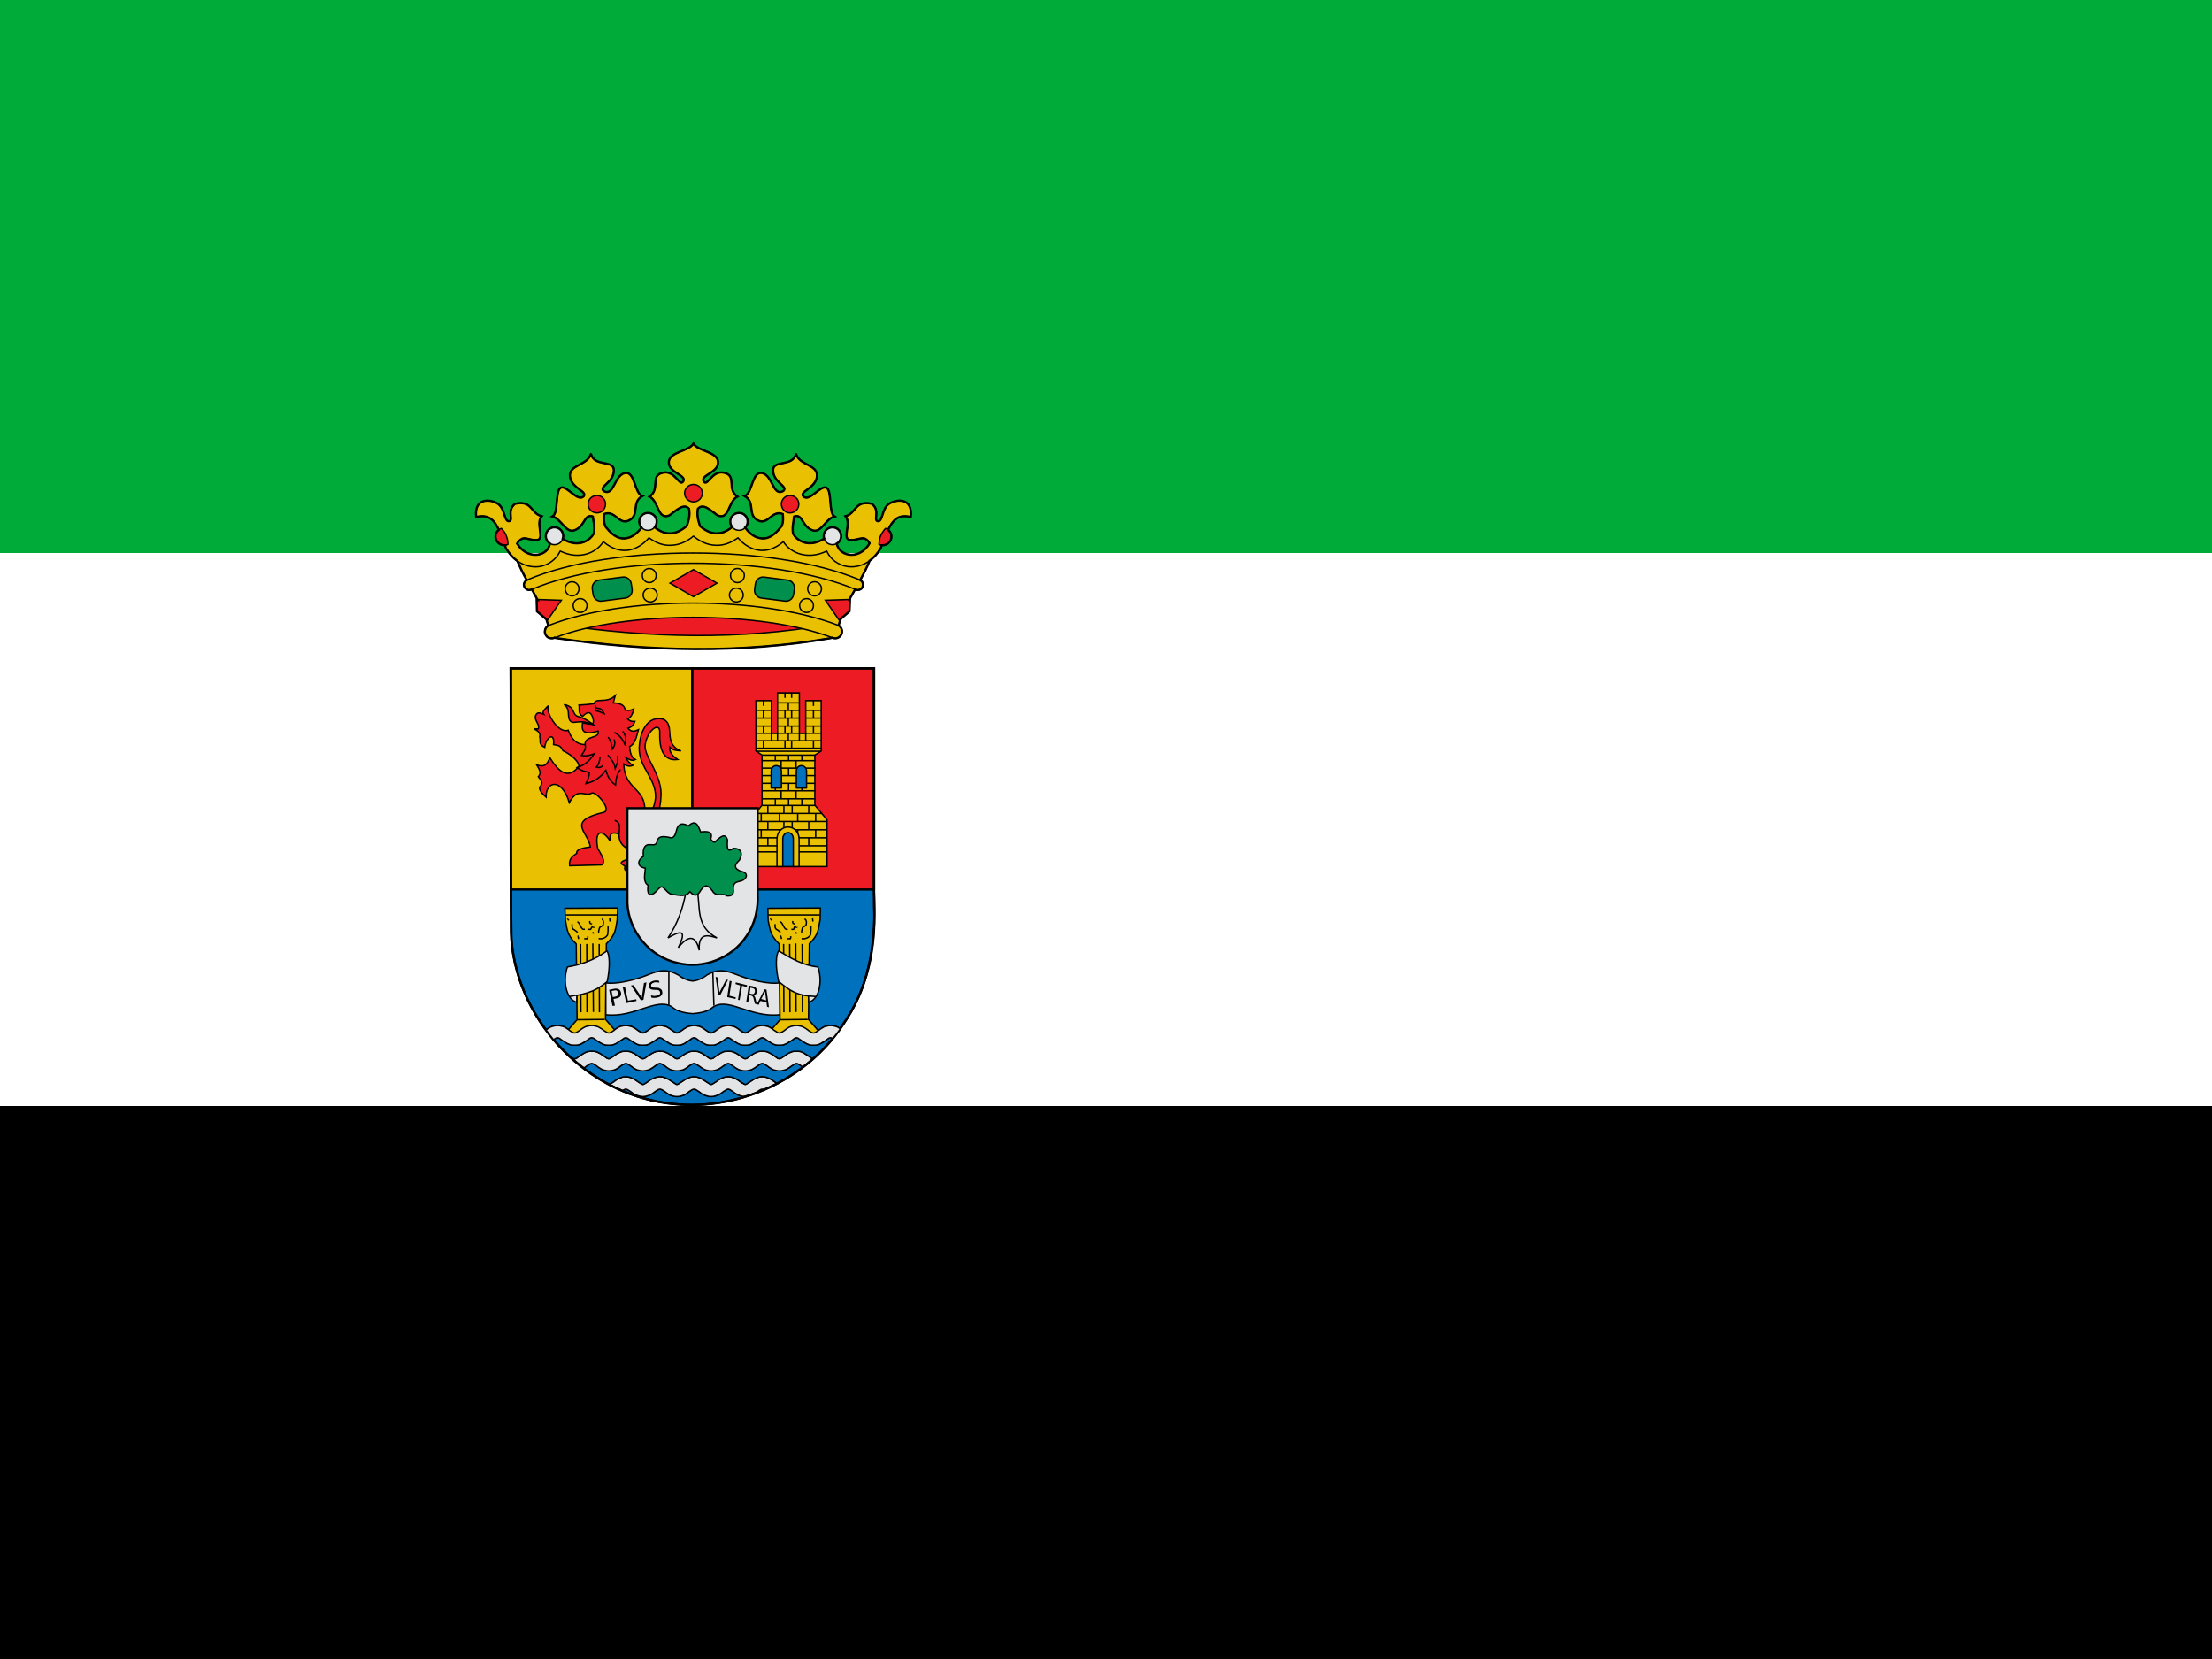 <svg xmlns="http://www.w3.org/2000/svg" id="flag-icons-es-ex" viewBox="0 0 800 600">
	<rect fill="#fff" width="800" height="600" x="0" y="0" />
	<rect fill="#000" width="800" height="200" x="0" y="400" />
	<rect fill="#00ab39" width="800" height="200" x="0" y="0" />
	<g>
		<path fill="#ed1c24" stroke="#000" stroke-width=".5" fill-rule="evenodd" d="m203.5 227.6l26.1 4.4h42.6l25.4-4.6-21.7-5.6h-49.7z" />
		<path fill="#eac102" stroke="#000" stroke-width=".5" fill-rule="evenodd" d="m217.6 191.8l-6.2 7.2-9.8-1.7-6 5.6-9.1-1.8c3.7 10.2 9.7 16.1 12.3 27l27.1-6h22.9 4 22.9l27.1 6c2.6-10.9 8.6-16.8 12.4-27l-9.2 1.8-6-5.6-9.8 1.7-6.2-7.2-7.5 5.7-9.4-5.1-8.3 3.4-6-2.3v-1.5l-2 0.7-2-0.7v1.5l-6 2.3-8.3-3.4-9.4 5.1z" />
		<path fill="#eac102" stroke="#000" stroke-linecap="round" stroke-linejoin="round" stroke-width=".5" fill-rule="evenodd" d="m300 225.9q-0.2 0-0.4 0c-31.9 5.6-64.5 4.9-97.6 0-0.9-0.1-1.8 0.2-2.4 0.9-0.5 0.7-0.7 1.7-0.3 2.5 0.3 0.8 1.1 1.4 2 1.5 33.4 4.9 66.6 5.6 99.1 0 1.3-0.2 2.2-1.4 2.1-2.7-0.1-1.3-1.2-2.2-2.5-2.2z" />
		<path fill="#eac102" stroke="#000" stroke-linecap="round" stroke-linejoin="round" stroke-width=".5" fill-rule="evenodd" d="m250.7 218.1c-19.2 0-38.4 2.7-52 8-0.8 0.3-1.5 1-1.6 1.9-0.2 0.9 0.2 1.8 0.9 2.4 0.7 0.5 1.7 0.6 2.5 0.3 25.3-9.9 75.1-9.9 100.7 0 1.3 0.5 2.7-0.2 3.2-1.5 0.5-1.2-0.2-2.6-1.4-3.1-13.8-5.3-33.1-8-52.3-8z" />
		<path fill="#eac102" stroke="#000" stroke-linecap="round" stroke-linejoin="round" stroke-width=".5" fill-rule="evenodd" d="m250.7 200c-22.3 0-44.4 3.1-60 9.7-0.6 0.3-1.1 0.9-1.2 1.5-0.1 0.7 0.2 1.4 0.8 1.8 0.5 0.4 1.2 0.5 1.9 0.2 14.8-6.3 36.6-9.5 58.5-9.5 21.8 0 43.8 3.2 58.8 9.5 0.6 0.3 1.3 0.2 1.9-0.2 0.5-0.4 0.8-1.1 0.7-1.8-0.1-0.6-0.5-1.2-1.2-1.5-15.8-6.6-38-9.7-60.2-9.7z" />
		<path fill="#eac102" stroke="#000" stroke-linecap="round" stroke-linejoin="round" stroke-width=".5" fill-rule="evenodd" d="m250.8 160.4l-0.1 0.2c-1.7 2.6-8.5 2.8-8.8 6.4-0.3 4 6.6 4.8 5.2 7.1-1.3 2.2-3-4.3-7.5-3.1-4.6 1.1-0.7 5.9-4.7 8.6 3.5 1.8 2.8 8.6 7.2 6.8 2.5-1.8 5.2-4.6 7.1-2.4 0.4 2 0 4.1-0.8 6.2-2 1.7-3.9 2.6-5.8 2.7-2.1 0.1-4.4-0.8-6.9-3.1-0.4-0.5-1.1-0.7-1.7-0.6-0.7 0.1-1.3 0.5-1.6 1-1.3 2.1-3.4 4-5.6 4.4-2.2 0.5-4.7-0.1-7.8-4.1q0-0.1 0-0.1c-0.8-1.7-0.6-3.4-0.5-4.5 4-1.6 5.3 4.2 9 2.3 4-2 0.7-6.5 4.8-8.8-2.9-0.9-2.6-9.2-6.4-8.3-3.8 1-3.8 8.3-7.4 6.6-2.4-1.7 3.6-3.1 3.5-7.7-0.1-3.8-7.1-1-8.3-5.9-1.1 4.4-8.4 3.8-7.5 8.6 0.8 4 6.3 5 4.9 6.8-2.2 2.3-6.2-4.2-8.3-3.1-2.1 1.1-0.7 9.1-3 10.4 3.3 0.8 4.9 6.6 8.4 4.8 3.6-1.7 3-5.8 6.2-4.8 0.2 1.9 0.8 3.7 0.4 6-1.1 2.4-5.6 6.2-12.3 1.4-0.6-0.5-1.5-0.6-2.2-0.2-0.7 0.3-1.2 1-1.3 1.8-0.1 2.7-2.1 4.4-4.5 4.8-2.5 0.3-5.3-0.6-7.5-4 0.4-0.7 0.9-1.3 1.9-1.8 1.4-0.5 2.9 0.7 5.4 0.5 2.8-0.5-0.7-6 1.6-8.6-4-1-3.4-5.9-9.6-4.5-3.2 2.4-0.4 6.1-2.2 6.3-1.8 0.2-1.4-4.4-3.9-6.2-2.5-1.8-8.8-2.6-8 4.7 7.2-1.9 8.1 5.2 10.6 10q-0.1 0.7 0.2 1.3c2.9 5.1 7.8 7.2 12.1 6.6 3.2-0.5 6.1-2.6 7.5-5.6 6.7 3.3 13 0.8 15.6-3.4 3.1 2.7 6.5 3.6 9.5 3 2.9-0.6 5.2-2.3 7-4.4 2.6 1.9 5.3 2.9 8.1 2.7 2.9-0.1 5.6-1.3 8-3.3 2.4 2 5.1 3.2 7.9 3.3 2.8 0.2 5.6-0.8 8.2-2.7 1.7 2.1 4.1 3.8 7 4.4 3 0.6 6.3-0.3 9.4-3 2.6 4.2 8.9 6.7 15.7 3.4 1.3 3 4.2 5.1 7.5 5.6 4.2 0.6 9.1-1.5 12-6.6 0.3-0.4 0.4-0.8 0.4-1.3 2.4-4.8 3.4-11.9 10.5-10 0.8-7.3-5.4-6.5-8-4.7-2.5 1.8-2.1 6.4-3.9 6.2-1.8-0.2 1-3.9-2.2-6.3-6.2-1.4-5.6 3.5-9.5 4.5 2.2 2.6-1.3 8.1 1.5 8.6 2.5 0.2 4-1 5.5-0.5 0.9 0.5 1.4 1 1.7 1.7-2.1 3.5-5 4.4-7.4 4.1-2.5-0.4-4.4-2.1-4.6-4.8-0.1-0.8-0.5-1.5-1.3-1.8-0.7-0.4-1.5-0.3-2.2 0.2-6.4 4.7-10.9 1.2-12.2-1.2-0.4-2.4 0.2-4.2 0.4-6.2 3.2-1 2.6 3.1 6.2 4.8 3.5 1.8 5.1-4 8.4-4.8-2.2-1.3-0.8-9.3-2.9-10.4-2.2-1.1-6.2 5.4-8.4 3.1-1.4-1.8 4.1-2.8 4.9-6.8 0.9-4.8-6.4-4.2-7.5-8.6-1.2 4.9-8.2 2.1-8.3 5.9-0.1 4.6 6 6 3.5 7.7-3.6 1.7-3.6-5.6-7.4-6.6-3.8-0.9-3.5 7.4-6.4 8.3 4.1 2.3 0.8 6.8 4.8 8.8 3.7 1.9 5-3.9 9-2.3 0.1 1.1 0.3 2.7-0.4 4.4q-0.1 0.1-0.2 0.2c-3.1 4-5.6 4.6-7.8 4.1-2.1-0.4-4.3-2.3-5.6-4.4-0.3-0.5-0.9-0.9-1.5-1-0.7-0.1-1.3 0.1-1.8 0.6-2.5 2.3-4.8 3.2-6.9 3.1-1.8-0.1-3.7-0.9-5.7-2.6-0.8-2.2-1.2-4.3-0.8-6.3 1.9-2.2 4.6 0.6 7.1 2.4 4.4 1.8 3.7-5 7.2-6.8-4-2.7-0.1-7.5-4.7-8.6-4.5-1.2-6.2 5.3-7.5 3.1-1.4-2.3 5.5-3.1 5.2-7.1-0.3-3.6-7.1-3.8-8.8-6.4z" />
		<path fill="#e3e4e5" stroke="#000" stroke-linecap="round" stroke-linejoin="round" stroke-width=".5" fill-rule="evenodd" d="m200.5 197c-1.7 0-3.1-1.4-3.1-3.1 0-1.8 1.4-3.2 3.1-3.2 1.8 0 3.2 1.4 3.2 3.2 0 1.7-1.4 3.1-3.2 3.1z" />
		<path fill="#e3e4e5" stroke="#000" stroke-linecap="round" stroke-linejoin="round" stroke-width=".5" fill-rule="evenodd" d="m301.1 197c-1.8 0-3.2-1.4-3.2-3.1 0-1.8 1.4-3.2 3.2-3.2 1.7 0 3.1 1.4 3.1 3.2 0 1.7-1.4 3.1-3.1 3.1z" />
		<path fill="#e3e4e5" stroke="#000" stroke-linecap="round" stroke-linejoin="round" stroke-width=".5" fill-rule="evenodd" d="m267.3 191.8c-1.8 0-3.2-1.4-3.2-3.2 0-1.7 1.4-3.1 3.2-3.1 1.7 0 3.1 1.4 3.1 3.1 0 1.8-1.4 3.2-3.1 3.2z" />
		<path fill="#e3e4e5" stroke="#000" stroke-linecap="round" stroke-linejoin="round" stroke-width=".5" fill-rule="evenodd" d="m234.3 191.8c-1.7 0-3.1-1.4-3.1-3.2 0-1.7 1.4-3.1 3.1-3.1 1.8 0 3.2 1.4 3.2 3.1 0 1.8-1.4 3.2-3.2 3.2z" />
		<path fill="#ed1c24" stroke="#000" stroke-linecap="round" stroke-linejoin="round" stroke-width=".5" fill-rule="evenodd" d="m250.8 181.5c-1.7 0-3.2-1.4-3.2-3.1 0-1.8 1.5-3.2 3.2-3.2 1.8 0 3.2 1.4 3.2 3.2 0 1.7-1.4 3.1-3.2 3.1z" />
		<path fill="#ed1c24" stroke="#000" stroke-linecap="round" stroke-linejoin="round" stroke-width=".5" fill-rule="evenodd" d="m215.9 185.5c-1.8 0-3.2-1.4-3.2-3.2 0-1.7 1.4-3.1 3.2-3.1 1.7 0 3.1 1.4 3.1 3.1 0 1.8-1.4 3.2-3.1 3.2z" />
		<path fill="#ed1c24" stroke="#000" stroke-linecap="round" stroke-linejoin="round" stroke-width=".5" fill-rule="evenodd" d="m285.7 185.5c-1.7 0-3.1-1.4-3.1-3.2 0-1.7 1.4-3.1 3.1-3.1 1.8 0 3.2 1.4 3.2 3.1 0 1.8-1.4 3.2-3.2 3.2z" />
		<path fill="#ed1c24" stroke="#000" stroke-linecap="round" stroke-linejoin="round" stroke-width=".5" fill-rule="evenodd" d="m181.3 191.1c-1.2 0.4-2.1 1.6-2.1 2.9 0 1.8 1.5 3.2 3.2 3.2 0.5 0 0.9-0.1 1.3-0.3q0-0.1 0-0.2 0-1.1-0.3-2.1-0.2-0.5-0.4-1.1-0.2-0.5-0.5-1-0.4-0.5-0.8-1c-0.1-0.1-0.3-0.3-0.4-0.4z" />
		<path fill="#ed1c24" stroke="#000" stroke-linecap="round" stroke-linejoin="round" stroke-width=".5" fill-rule="evenodd" d="m320.3 191.1c1.2 0.4 2.1 1.6 2.1 2.9 0 1.8-1.4 3.2-3.2 3.2-0.5 0-0.9-0.1-1.3-0.3q0-0.1 0-0.2 0.1-1.1 0.3-2.1 0.2-0.5 0.4-1.1 0.2-0.5 0.6-1 0.3-0.5 0.7-1c0.1-0.1 0.3-0.3 0.4-0.4z" />
		<path fill="#ed1c24" stroke="#000" stroke-width=".5" fill-rule="evenodd" d="m242.3 210.9l8.5 4.9 8.5-4.9-8.5-4.9z" />
		<path fill="#ed1c24" stroke="#000" stroke-width=".5" fill-rule="evenodd" d="m194.1 216.8l0.1 4.3 3.8 3.2 5-7.2z" />
		<path fill="#eac102" stroke="#000" stroke-linecap="round" stroke-linejoin="round" stroke-width=".5" fill-rule="evenodd" d="m206.9 215.5c-1.4 0-2.5-1.2-2.5-2.6 0-1.3 1.1-2.5 2.5-2.5 1.4 0 2.5 1.2 2.5 2.5 0 1.4-1.1 2.6-2.5 2.6z" />
		<path fill="#eac102" stroke="#000" stroke-linecap="round" stroke-linejoin="round" stroke-width=".5" fill-rule="evenodd" d="m209.8 221.5c-1.4 0-2.5-1.1-2.5-2.5 0-1.4 1.1-2.5 2.5-2.5 1.4 0 2.5 1.1 2.5 2.5 0 1.4-1.1 2.5-2.5 2.5z" />
		<path fill="#eac102" stroke="#000" stroke-linecap="round" stroke-linejoin="round" stroke-width=".5" fill-rule="evenodd" d="m234.8 210.7c-1.4 0-2.5-1.2-2.5-2.6 0-1.3 1.1-2.5 2.5-2.5 1.4 0 2.5 1.2 2.5 2.5 0 1.4-1.1 2.6-2.5 2.6z" />
		<path fill="#eac102" stroke="#000" stroke-linecap="round" stroke-linejoin="round" stroke-width=".5" fill-rule="evenodd" d="m235.2 217.7c-1.4 0-2.6-1.1-2.6-2.5 0-1.4 1.2-2.5 2.6-2.5 1.3 0 2.5 1.1 2.5 2.5 0 1.4-1.2 2.5-2.5 2.5z" />
		<path fill="#008f4c" stroke="#000" stroke-linecap="round" stroke-linejoin="round" stroke-width=".5" d="m216.6 209.8l8.6-1.1c1.5-0.2 2.9 0.9 3.1 2.4l0.3 2c0.2 1.6-0.9 3-2.4 3.2l-8.6 1.1c-1.5 0.2-2.9-0.9-3.1-2.4l-0.3-2c-0.2-1.6 0.9-3 2.4-3.2z" />
		<path fill="#ed1c24" stroke="#000" stroke-width=".5" fill-rule="evenodd" d="m307.4 216.8l-0.1 4.3-3.8 3.2-5-7.2z" />
		<path fill="#eac102" stroke="#000" stroke-linecap="round" stroke-linejoin="round" stroke-width=".5" fill-rule="evenodd" d="m294.6 215.5c-1.4 0-2.5-1.2-2.5-2.6 0-1.3 1.1-2.5 2.5-2.5 1.4 0 2.5 1.2 2.5 2.5 0 1.4-1.1 2.6-2.5 2.6z" />
		<path fill="#eac102" stroke="#000" stroke-linecap="round" stroke-linejoin="round" stroke-width=".5" fill-rule="evenodd" d="m291.7 221.5c-1.4 0-2.5-1.1-2.5-2.5 0-1.4 1.1-2.5 2.5-2.5 1.4 0 2.5 1.1 2.5 2.5 0 1.4-1.1 2.5-2.5 2.5z" />
		<path fill="#eac102" stroke="#000" stroke-linecap="round" stroke-linejoin="round" stroke-width=".5" fill-rule="evenodd" d="m266.7 210.7c-1.4 0-2.5-1.2-2.5-2.6 0-1.3 1.1-2.5 2.5-2.5 1.4 0 2.5 1.2 2.5 2.5 0 1.4-1.1 2.6-2.5 2.6z" />
		<path fill="#eac102" stroke="#000" stroke-linecap="round" stroke-linejoin="round" stroke-width=".5" fill-rule="evenodd" d="m266.3 217.7c-1.3 0-2.5-1.1-2.5-2.5 0-1.4 1.2-2.5 2.5-2.5 1.4 0 2.5 1.1 2.5 2.5 0 1.4-1.1 2.5-2.5 2.5z" />
		<path fill="#008f4c" stroke="#000" stroke-linecap="round" stroke-linejoin="round" stroke-width=".5" d="m284.9 209.8l-8.6-1.1c-1.5-0.2-2.9 0.9-3.1 2.4l-0.3 2c-0.2 1.6 0.9 3 2.4 3.2l8.6 1.1c1.5 0.2 2.9-0.9 3.1-2.4l0.3-2c0.2-1.6-0.9-3-2.4-3.2z" />
		<path fill="none" stroke="#000" stroke-width=".8" fill-rule="evenodd" d="m250.8 160.4l-0.1 0.2c-1.7 2.6-8.5 2.8-8.8 6.4-0.3 4 6.6 4.8 5.2 7.1-1.3 2.2-3-4.3-7.5-3.1-4.6 1.1-0.7 5.9-4.7 8.6 3.5 1.8 2.8 8.6 7.2 6.8 2.5-1.8 5.2-4.6 7.1-2.4 0.4 2 0 4.1-0.8 6.2-2 1.7-3.9 2.6-5.8 2.7-1.8 0.1-3.7-0.5-5.8-2.2 0.4-0.6 0.7-1.3 0.7-2.1 0-1.7-1.4-3.1-3.2-3.1-1.7 0-3.1 1.4-3.1 3.1 0 0.9 0.3 1.6 0.8 2.2-1.3 1.8-3.2 3.4-5.2 3.8-2.2 0.5-4.7-0.1-7.8-4.1q0-0.1 0-0.1c-0.8-1.7-0.6-3.4-0.5-4.5 4-1.6 5.3 4.2 9 2.3 4-2 0.7-6.5 4.8-8.8-2.9-0.9-2.6-9.2-6.4-8.3-3.8 1-3.8 8.3-7.4 6.6-2.4-1.7 3.6-3.1 3.5-7.7-0.1-3.8-7.1-1-8.3-5.9-1.1 4.4-8.4 3.8-7.5 8.6 0.8 4 6.3 5 4.9 6.8-2.2 2.3-6.2-4.2-8.3-3.1-2.1 1.1-0.7 9.1-3 10.4 3.3 0.8 4.9 6.6 8.4 4.8 3.6-1.7 3-5.8 6.2-4.8 0.2 1.9 0.8 3.7 0.4 6-1 2.2-5.2 5.8-11.3 2.1q0.2-0.5 0.2-1c0-1.8-1.4-3.2-3.2-3.2-1.7 0-3.1 1.4-3.1 3.2 0 1.1 0.6 2.1 1.5 2.7-0.4 2.3-2.2 3.7-4.4 4-2.5 0.3-5.3-0.6-7.5-4 0.4-0.7 0.9-1.3 1.9-1.8 1.4-0.5 2.9 0.7 5.4 0.5 2.8-0.5-0.7-6 1.6-8.6-4-1-3.4-5.9-9.6-4.5-3.2 2.4-0.4 6.1-2.2 6.3-1.8 0.2-1.4-4.4-3.9-6.2-2.5-1.8-8.8-2.6-8 4.7 4.6-1.2 6.7 1.3 8.2 4.6-0.7 0.6-1.2 1.4-1.2 2.4 0 1.8 1.5 3.2 3.2 3.2q0.2 0 0.4 0-0.1 0.6 0.2 1.1c1.2 2 2.6 3.5 4.1 4.6 1.1 2.5 2.2 4.8 3.4 6.9-0.5 0.3-0.9 0.8-1 1.4-0.1 0.7 0.2 1.4 0.8 1.8 0.5 0.4 1.2 0.5 1.9 0.2q0 0 0.1-0.1 1.1 1.9 2.1 3.8l-0.3-0.1 0.1 4.3 3.4 2.9q0.4 1.1 0.7 2.2c-0.6 0.4-1.1 1-1.2 1.8-0.2 0.9 0.2 1.8 0.9 2.4 0.7 0.5 1.7 0.6 2.5 0.3q0.1-0.1 0.1-0.1 0.3 0.2 0.7 0.2c33.4 4.9 66.6 5.6 99.1 0q0.4-0.1 0.7-0.2 0 0 0.1 0.1c1.3 0.5 2.7-0.2 3.2-1.5 0.4-1.1-0.1-2.4-1.1-3q0.3-1.2 0.8-2.4l3.1-2.7 0.2-4.3h-0.2q1-1.8 2.1-3.7 0.1 0.1 0.2 0.1c0.6 0.3 1.3 0.2 1.9-0.2 0.5-0.4 0.8-1.1 0.7-1.8-0.1-0.6-0.4-1.1-1-1.4 1.2-2.2 2.4-4.4 3.4-7 1.5-1.1 2.9-2.6 4-4.5q0.3-0.5 0.3-1.1 0.2 0 0.4 0c1.8 0 3.2-1.4 3.2-3.2 0-1-0.5-1.8-1.2-2.4 1.6-3.3 3.6-5.8 8.2-4.6 0.8-7.3-5.4-6.5-8-4.7-2.5 1.8-2.1 6.4-3.9 6.2-1.8-0.2 1-3.9-2.2-6.3-6.2-1.4-5.6 3.5-9.5 4.5 2.2 2.6-1.3 8.1 1.5 8.6 2.5 0.2 4-1 5.5-0.5 0.9 0.5 1.4 1 1.7 1.7-2.1 3.5-5 4.4-7.4 4.1-2.2-0.3-4-1.7-4.5-4 1-0.5 1.6-1.6 1.6-2.7 0-1.8-1.4-3.2-3.1-3.2-1.8 0-3.2 1.4-3.2 3.2q0 0.5 0.2 0.9c-6 3.7-10.1 0.4-11.3-1.8-0.4-2.4 0.2-4.2 0.4-6.2 3.2-1 2.6 3.1 6.2 4.8 3.5 1.8 5.1-4 8.4-4.8-2.2-1.3-0.8-9.3-2.9-10.4-2.2-1.1-6.2 5.4-8.4 3.1-1.4-1.8 4.1-2.8 4.9-6.8 0.9-4.8-6.4-4.2-7.5-8.6-1.2 4.9-8.2 2.1-8.3 5.9-0.1 4.6 6 6 3.5 7.7-3.6 1.7-3.6-5.6-7.4-6.6-3.8-0.9-3.5 7.4-6.4 8.3 4.1 2.3 0.8 6.8 4.8 8.8 3.7 1.9 5-3.9 9-2.3 0.1 1.1 0.3 2.7-0.4 4.4q-0.1 0.1-0.2 0.2c-3.1 4-5.6 4.6-7.8 4.1-1.9-0.3-3.9-1.9-5.2-3.8 0.6-0.5 0.9-1.3 0.9-2.2 0-1.7-1.4-3.1-3.1-3.1-1.8 0-3.2 1.4-3.2 3.1 0 0.8 0.3 1.5 0.7 2-2.1 1.7-4 2.4-5.9 2.3-1.8-0.1-3.7-0.9-5.7-2.6-0.8-2.2-1.2-4.3-0.8-6.3 1.9-2.2 4.6 0.6 7.1 2.4 4.4 1.8 3.7-5 7.2-6.8-4-2.7-0.1-7.5-4.7-8.6-4.5-1.2-6.2 5.3-7.5 3.1-1.4-2.3 5.5-3.1 5.2-7.1-0.3-3.6-7.1-3.8-8.8-6.4z" />
		<path fill="none" fill-rule="evenodd" d="m184.7 241.7c0.1 31.8-0.1 63.6 0.1 95.5 1 28.5 22.9 54.6 50.8 60.7 25.8 6.2 54.7-5.1 69.3-27.4 8.8-12.4 12-27.9 11.2-42.9q0-43 0-85.9-65.7 0-131.4 0z" />
		<path fill="#0071bc" stroke="#000" stroke-width=".5" fill-rule="evenodd" d="m216.6 390.1q0.4 0.3 0.9 0.5c-0.3-0.2-0.5-0.3-0.9-0.5q0 0 0 0z" />
		<path fill="#0071bc" stroke="#000" stroke-width=".5" fill-rule="evenodd" d="m269.6 396.6q0 0-0.1 0-0.7 0-1.4-0.2-0.6-0.2-1.2-0.4-0.5-0.3-1-0.6-0.4-0.3-0.8-0.6-0.7-0.5-1.1-0.7-0.4-0.2-0.6-0.2-0.3 0-0.7 0.2-0.4 0.2-1.1 0.7-0.4 0.3-0.8 0.6-0.5 0.3-1 0.6-0.6 0.2-1.2 0.4-0.6 0.2-1.4 0.2-0.8 0-1.4-0.2-0.7-0.2-1.2-0.4-0.6-0.3-1-0.6-0.4-0.3-0.8-0.6-0.7-0.5-1.1-0.7-0.4-0.2-0.7-0.2-0.2 0-0.7 0.2-0.4 0.2-1.1 0.7-0.3 0.3-0.8 0.6-0.4 0.3-0.9 0.6-0.6 0.2-1.2 0.4-0.7 0.2-1.5 0.2-0.7 0-1.4-0.2-0.6-0.2-1.2-0.4-0.5-0.3-0.9-0.6-0.5-0.3-0.8-0.6-0.7-0.5-1.2-0.7-0.4-0.2-0.6-0.2-0.3 0-0.7 0.2-0.4 0.2-1.1 0.7-0.4 0.3-0.8 0.6-0.5 0.3-1 0.6-0.5 0.2-1.2 0.4-0.6 0.2-1.4 0.2-0.8 0-1.4-0.2-0.7-0.2-1.2-0.4-0.5-0.3-1-0.6-0.4-0.3-0.8-0.6-0.7-0.5-1.1-0.7-0.4-0.2-0.7-0.2-0.2 0-0.6 0.2c-0.2 0.1-0.4 0.3-0.6 0.4 5.9 2.5 12.3 4.2 18.8 4.8 8.7 0.9 17.4-0.1 25.7-2.7z" />
		<path fill="#0071bc" stroke="#000" stroke-width=".5" fill-rule="evenodd" d="m276.4 394.1q-0.5-0.2-0.7-0.2-0.3 0-0.7 0.2-0.4 0.2-1.1 0.7-0.3 0.3-0.8 0.6 1.7-0.6 3.3-1.3z" />
		<path fill="#e3e4e5" stroke="#000" stroke-width=".5" fill-rule="evenodd" d="m281.1 391.9c-0.3-0.2-0.6-0.4-1-0.7-0.5-0.3-1.1-0.8-1.8-1.1q-0.5-0.3-1.2-0.5-0.6-0.2-1.4-0.2-0.8 0-1.4 0.2-0.7 0.2-1.2 0.5c-0.7 0.3-1.3 0.8-1.8 1.1q-0.7 0.5-1.1 0.7-0.4 0.3-0.7 0.3-0.2 0-0.6-0.3-0.5-0.2-1.2-0.7c-0.4-0.3-1-0.8-1.7-1.1q-0.6-0.3-1.2-0.5-0.7-0.2-1.4-0.2-0.8 0-1.5 0.2-0.6 0.2-1.1 0.5-0.6 0.2-1 0.5-0.5 0.4-0.8 0.6-0.7 0.5-1.1 0.7-0.5 0.3-0.7 0.3-0.3 0-0.7-0.3-0.4-0.2-1.1-0.7c-0.5-0.3-1.1-0.8-1.8-1.1q-0.5-0.3-1.2-0.5-0.6-0.2-1.4-0.2-0.7 0-1.4 0.2-0.6 0.2-1.2 0.5c-0.7 0.3-1.3 0.8-1.8 1.1q-0.7 0.5-1.1 0.7-0.4 0.3-0.7 0.3-0.2 0-0.6-0.3-0.4-0.2-1.1-0.7c-0.5-0.3-1.1-0.8-1.8-1.1q-0.6-0.3-1.2-0.5-0.7-0.2-1.4-0.2-0.8 0-1.4 0.2-0.7 0.2-1.2 0.5-0.6 0.2-1 0.5-0.5 0.4-0.8 0.6-0.7 0.5-1.1 0.7-0.4 0.3-0.7 0.3-0.2 0-0.7-0.3-0.4-0.2-1.1-0.7c-0.5-0.3-1-0.8-1.8-1.1q-0.5-0.3-1.2-0.5-0.6-0.2-1.4-0.2-0.7 0-1.4 0.2-0.6 0.2-1.2 0.5c-0.7 0.3-1.3 0.8-1.7 1.1q-0.7 0.5-1.2 0.7c-0.2 0.2-0.4 0.2-0.6 0.2q2.4 1.3 4.9 2.4c0.2-0.1 0.4-0.3 0.6-0.4q0.4-0.2 0.6-0.2 0.3 0 0.7 0.2 0.4 0.2 1.1 0.7 0.4 0.3 0.8 0.6 0.5 0.3 1 0.6 0.5 0.2 1.2 0.4 0.6 0.2 1.4 0.2 0.8 0 1.4-0.2 0.7-0.2 1.2-0.4 0.5-0.3 1-0.6 0.4-0.3 0.8-0.6 0.7-0.5 1.1-0.7 0.4-0.2 0.7-0.2 0.2 0 0.6 0.2 0.5 0.2 1.2 0.7 0.3 0.3 0.8 0.6 0.4 0.3 0.9 0.6 0.6 0.2 1.2 0.4 0.7 0.2 1.4 0.2 0.8 0 1.5-0.2 0.6-0.2 1.2-0.4 0.5-0.3 0.9-0.6 0.5-0.3 0.8-0.6 0.7-0.5 1.1-0.7 0.5-0.2 0.7-0.2 0.3 0 0.7 0.2 0.4 0.2 1.1 0.7 0.4 0.3 0.8 0.6 0.4 0.3 1 0.6 0.5 0.2 1.2 0.4 0.6 0.2 1.4 0.2 0.8 0 1.4-0.2 0.6-0.2 1.2-0.4 0.5-0.3 1-0.6 0.4-0.3 0.8-0.6 0.7-0.5 1.1-0.7 0.4-0.2 0.7-0.2 0.2 0 0.6 0.2 0.4 0.2 1.1 0.7 0.4 0.3 0.8 0.6 0.5 0.3 1 0.6 0.6 0.2 1.2 0.4 0.7 0.2 1.4 0.2 0.1 0 0.1 0 1.8-0.6 3.5-1.2 0 0 0 0 0.5-0.3 0.8-0.6 0.7-0.5 1.1-0.7 0.4-0.2 0.7-0.2 0.2 0 0.7 0.2 0 0 0 0 2.4-1 4.7-2.2z" />
		<path fill="#0071bc" stroke="#000" stroke-width=".5" fill-rule="evenodd" d="m290.4 385.9q-0.3-0.2-0.6-0.4-0.7-0.5-1.1-0.7-0.4-0.2-0.7-0.2-0.2 0-0.6 0.2-0.4 0.2-1.1 0.7c-0.5 0.4-1.1 0.8-1.8 1.2q-0.6 0.3-1.2 0.4-0.7 0.2-1.4 0.2-0.8 0-1.4-0.2-0.7-0.1-1.2-0.4c-0.8-0.4-1.3-0.8-1.8-1.2q-0.7-0.5-1.1-0.7-0.4-0.2-0.7-0.2-0.3 0-0.7 0.2-0.4 0.2-1.1 0.7c-0.5 0.4-1 0.8-1.8 1.2q-0.5 0.3-1.2 0.4-0.6 0.2-1.4 0.2-0.7 0-1.4-0.2-0.6-0.1-1.2-0.4-0.5-0.3-1-0.6-0.4-0.3-0.8-0.6-0.7-0.5-1.1-0.7-0.4-0.2-0.6-0.2-0.3 0-0.7 0.2-0.4 0.2-1.1 0.7-0.4 0.3-0.8 0.6-0.5 0.3-1 0.6-0.6 0.3-1.2 0.4-0.6 0.2-1.4 0.2-0.8 0-1.4-0.2-0.7-0.1-1.2-0.4c-0.7-0.4-1.3-0.8-1.8-1.2q-0.7-0.5-1.1-0.7-0.4-0.2-0.7-0.2-0.2 0-0.7 0.2-0.4 0.2-1.1 0.7c-0.4 0.4-1 0.8-1.7 1.2q-0.6 0.3-1.2 0.4-0.7 0.2-1.5 0.2-0.7 0-1.4-0.2-0.6-0.1-1.2-0.4c-0.7-0.4-1.3-0.8-1.7-1.2q-0.7-0.5-1.2-0.7-0.4-0.2-0.6-0.2-0.3 0-0.7 0.2-0.4 0.2-1.1 0.7-0.4 0.3-0.8 0.6-0.5 0.3-1 0.6-0.5 0.3-1.2 0.4-0.6 0.2-1.4 0.2-0.8 0-1.4-0.2-0.7-0.1-1.2-0.4c-0.7-0.4-1.3-0.8-1.8-1.2q-0.7-0.5-1.1-0.7-0.4-0.2-0.7-0.2-0.2 0-0.6 0.2-0.5 0.2-1.2 0.7c-0.4 0.4-1 0.8-1.7 1.2q-0.6 0.3-1.2 0.4-0.7 0.2-1.4 0.2-0.8 0-1.4-0.2-0.7-0.1-1.2-0.4c-0.8-0.4-1.3-0.8-1.8-1.2q-0.7-0.5-1.1-0.7-0.5-0.2-0.7-0.2-0.3 0-0.7 0.2-0.4 0.2-1.1 0.7c-0.3 0.3-0.7 0.5-1.1 0.8q2.6 2 5.5 3.8 0 0 0 0c0.4 0.2 0.6 0.3 0.9 0.5 0.9 0.6 1.8 1 2.7 1.5 0.2 0 0.4 0 0.6-0.2q0.5-0.2 1.2-0.7c0.4-0.3 1-0.8 1.7-1.1q0.6-0.3 1.2-0.5 0.7-0.2 1.4-0.2 0.8 0 1.4 0.2 0.7 0.2 1.2 0.5c0.8 0.3 1.3 0.8 1.8 1.1q0.7 0.5 1.1 0.7 0.5 0.3 0.7 0.3 0.3 0 0.7-0.3 0.4-0.2 1.1-0.7 0.3-0.2 0.8-0.6 0.4-0.3 1-0.5 0.5-0.3 1.2-0.5 0.6-0.2 1.4-0.2 0.7 0 1.4 0.2 0.6 0.2 1.2 0.5c0.7 0.3 1.3 0.8 1.8 1.1q0.7 0.5 1.1 0.7 0.4 0.3 0.6 0.3 0.3 0 0.7-0.3 0.4-0.2 1.1-0.7c0.5-0.3 1.1-0.8 1.8-1.1q0.6-0.3 1.2-0.5 0.7-0.2 1.4-0.2 0.8 0 1.4 0.2 0.7 0.2 1.2 0.5c0.7 0.3 1.3 0.8 1.8 1.1q0.7 0.5 1.1 0.7 0.4 0.3 0.7 0.3 0.2 0 0.7-0.3 0.4-0.2 1.1-0.7 0.3-0.2 0.8-0.6 0.4-0.3 1-0.5 0.5-0.3 1.1-0.5 0.7-0.2 1.5-0.2 0.7 0 1.4 0.2 0.6 0.2 1.2 0.5c0.7 0.3 1.3 0.8 1.7 1.1q0.7 0.5 1.2 0.7 0.4 0.3 0.6 0.3 0.3 0 0.7-0.3 0.4-0.2 1.1-0.7c0.5-0.3 1.1-0.8 1.8-1.1q0.5-0.3 1.2-0.5 0.6-0.2 1.4-0.2 0.8 0 1.4 0.2 0.7 0.2 1.2 0.5c0.7 0.3 1.3 0.8 1.8 1.1 0.4 0.3 0.7 0.5 1 0.7q4.9-2.6 9.3-6z" />
		<path fill="#e3e4e5" stroke="#000" stroke-width=".5" fill-rule="evenodd" d="m294.1 382.9c-0.1-0.1-0.3-0.1-0.6-0.2q-0.4-0.3-1.1-0.8-0.3-0.2-0.8-0.5-0.4-0.3-1-0.6-0.5-0.3-1.1-0.5-0.7-0.1-1.5-0.1-0.7 0-1.4 0.1-0.6 0.2-1.2 0.5c-0.7 0.3-1.3 0.8-1.7 1.1q-0.7 0.5-1.2 0.8-0.4 0.2-0.6 0.2-0.3 0-0.7-0.2-0.4-0.3-1.1-0.8c-0.5-0.3-1.1-0.8-1.8-1.1q-0.5-0.3-1.2-0.5-0.6-0.1-1.4-0.1-0.8 0-1.4 0.1-0.7 0.2-1.2 0.5c-0.7 0.3-1.3 0.8-1.8 1.1q-0.7 0.5-1.1 0.8-0.4 0.2-0.7 0.2-0.2 0-0.6-0.2-0.5-0.3-1.2-0.8c-0.4-0.3-1-0.8-1.7-1.1q-0.6-0.3-1.2-0.5-0.7-0.1-1.4-0.1-0.8 0-1.5 0.1-0.6 0.2-1.1 0.5-0.6 0.3-1 0.6-0.5 0.3-0.8 0.5-0.7 0.5-1.1 0.8-0.5 0.2-0.7 0.2-0.3 0-0.7-0.2-0.4-0.3-1.1-0.8c-0.5-0.3-1.1-0.8-1.8-1.1q-0.5-0.3-1.2-0.5-0.6-0.1-1.4-0.1-0.7 0-1.4 0.1-0.6 0.2-1.2 0.5c-0.7 0.3-1.3 0.8-1.8 1.1q-0.7 0.5-1.1 0.8-0.4 0.2-0.7 0.2-0.2 0-0.6-0.2-0.4-0.3-1.1-0.8c-0.5-0.3-1.1-0.8-1.8-1.1q-0.6-0.3-1.2-0.5-0.7-0.1-1.4-0.1-0.8 0-1.4 0.1-0.7 0.2-1.2 0.5-0.6 0.3-1 0.6-0.5 0.3-0.8 0.5-0.7 0.5-1.1 0.8-0.4 0.2-0.7 0.2-0.2 0-0.7-0.2-0.4-0.3-1.1-0.8c-0.5-0.3-1-0.8-1.8-1.1q-0.5-0.3-1.2-0.5-0.6-0.1-1.4-0.1-0.7 0-1.4 0.1-0.6 0.2-1.2 0.5c-0.7 0.3-1.3 0.8-1.7 1.1q-0.7 0.5-1.2 0.8-0.4 0.2-0.6 0.2-0.3 0-0.7-0.2-0.4-0.3-1.1-0.8c-0.5-0.3-1.1-0.8-1.8-1.1q-0.5-0.3-1.2-0.5-0.6-0.1-1.4-0.1-0.8 0-1.4 0.1-0.7 0.2-1.2 0.5-0.6 0.3-1 0.6-0.4 0.3-0.8 0.5-0.7 0.5-1.1 0.8-0.4 0.2-0.7 0.2-0.2 0-0.6-0.2-0.5-0.3-1.2-0.8-0.2-0.1-0.4-0.3 2.6 2.5 5.5 4.7c0.4-0.3 0.8-0.5 1.1-0.8q0.7-0.5 1.1-0.7 0.4-0.2 0.7-0.2 0.2 0 0.7 0.2 0.4 0.2 1.1 0.7c0.5 0.4 1 0.8 1.8 1.2q0.5 0.3 1.2 0.4 0.6 0.2 1.4 0.2 0.7 0 1.4-0.2 0.6-0.1 1.2-0.4c0.7-0.4 1.3-0.8 1.7-1.2q0.7-0.5 1.2-0.7 0.4-0.2 0.6-0.2 0.3 0 0.7 0.2 0.4 0.2 1.1 0.7c0.5 0.4 1.1 0.8 1.8 1.2q0.5 0.3 1.2 0.4 0.6 0.2 1.4 0.2 0.8 0 1.4-0.2 0.7-0.1 1.2-0.4 0.5-0.3 1-0.6 0.4-0.3 0.8-0.6 0.7-0.5 1.1-0.7 0.4-0.2 0.7-0.2 0.2 0 0.6 0.2 0.5 0.2 1.2 0.7c0.4 0.4 1 0.8 1.7 1.2q0.6 0.3 1.2 0.4 0.7 0.2 1.4 0.2 0.8 0 1.5-0.2 0.6-0.1 1.2-0.4c0.7-0.4 1.3-0.8 1.7-1.2q0.7-0.5 1.1-0.7 0.5-0.2 0.7-0.2 0.3 0 0.7 0.2 0.4 0.2 1.1 0.7c0.5 0.4 1.1 0.8 1.8 1.2q0.5 0.3 1.2 0.4 0.6 0.2 1.4 0.2 0.8 0 1.4-0.2 0.6-0.1 1.2-0.4 0.5-0.3 1-0.6 0.4-0.3 0.8-0.6 0.7-0.5 1.1-0.7 0.4-0.2 0.7-0.2 0.2 0 0.6 0.2 0.4 0.2 1.1 0.7 0.4 0.3 0.8 0.6 0.5 0.3 1 0.6 0.6 0.3 1.2 0.4 0.7 0.2 1.4 0.2 0.8 0 1.4-0.2 0.7-0.1 1.2-0.4c0.8-0.4 1.3-0.8 1.8-1.2q0.7-0.5 1.1-0.7 0.4-0.2 0.7-0.2 0.3 0 0.7 0.2 0.4 0.2 1.1 0.7c0.5 0.4 1 0.8 1.8 1.2q0.5 0.3 1.2 0.4 0.6 0.2 1.4 0.2 0.7 0 1.4-0.2 0.6-0.1 1.2-0.4c0.7-0.4 1.3-0.8 1.8-1.2q0.7-0.5 1.1-0.7 0.4-0.2 0.6-0.2 0.3 0 0.7 0.2 0.4 0.2 1.1 0.7 0.3 0.2 0.6 0.4 1.9-1.4 3.7-3z" />
		<path fill="#0071bc" stroke="#000" stroke-width=".5" fill-rule="evenodd" d="m301.2 375.6c-0.1 0-0.1 0-0.1-0.1q-0.5-0.2-0.7-0.2-0.3 0-0.7 0.2-0.4 0.3-1.1 0.8-0.4 0.2-0.8 0.5-0.4 0.3-1 0.6-0.5 0.3-1.2 0.5-0.6 0.1-1.4 0.1-0.8 0-1.4-0.1-0.6-0.2-1.2-0.5-0.5-0.3-1-0.6-0.4-0.3-0.8-0.5-0.7-0.5-1.1-0.8-0.4-0.2-0.7-0.2-0.2 0-0.6 0.2-0.4 0.3-1.1 0.8-0.4 0.2-0.8 0.5-0.5 0.3-1 0.6-0.6 0.3-1.2 0.5-0.7 0.1-1.4 0.1-0.8 0-1.4-0.1-0.7-0.2-1.2-0.5-0.6-0.3-1-0.6-0.5-0.3-0.8-0.5-0.7-0.5-1.1-0.8-0.4-0.2-0.7-0.2-0.3 0-0.7 0.2-0.4 0.3-1.1 0.8-0.3 0.2-0.8 0.5-0.4 0.3-1 0.6-0.5 0.3-1.2 0.5-0.6 0.1-1.4 0.1-0.7 0-1.4-0.1-0.6-0.2-1.2-0.5-0.5-0.3-1-0.6-0.4-0.3-0.8-0.5-0.7-0.5-1.1-0.8-0.4-0.2-0.6-0.2-0.3 0-0.7 0.2-0.4 0.3-1.1 0.8-0.4 0.2-0.8 0.5-0.5 0.3-1 0.6-0.6 0.3-1.2 0.5-0.6 0.1-1.4 0.1-0.8 0-1.4-0.1-0.7-0.2-1.2-0.5-0.6-0.3-1-0.6-0.4-0.3-0.8-0.5-0.7-0.5-1.1-0.8-0.4-0.2-0.7-0.2-0.2 0-0.7 0.2-0.4 0.3-1.1 0.8-0.3 0.2-0.8 0.5-0.4 0.3-0.9 0.6-0.6 0.3-1.2 0.5-0.7 0.1-1.5 0.1-0.7 0-1.4-0.1-0.6-0.2-1.2-0.5-0.5-0.3-0.9-0.6-0.5-0.3-0.8-0.5-0.7-0.5-1.2-0.8-0.4-0.2-0.6-0.2-0.3 0-0.7 0.2-0.4 0.3-1.1 0.8-0.4 0.2-0.8 0.5-0.5 0.3-1 0.6-0.5 0.3-1.2 0.5-0.6 0.1-1.4 0.1-0.8 0-1.4-0.1-0.7-0.2-1.2-0.5-0.5-0.3-1-0.6-0.4-0.3-0.8-0.5-0.7-0.5-1.1-0.8-0.4-0.2-0.7-0.2-0.2 0-0.6 0.2-0.5 0.3-1.2 0.8-0.3 0.2-0.8 0.5-0.4 0.3-0.9 0.6-0.6 0.3-1.2 0.5-0.7 0.1-1.4 0.1-0.8 0-1.4-0.1-0.7-0.2-1.2-0.5-0.6-0.3-1-0.6-0.5-0.3-0.8-0.5-0.7-0.5-1.1-0.8-0.5-0.2-0.7-0.2-0.3 0-0.7 0.2-0.4 0.3-1.1 0.8-0.3 0.2-0.8 0.5-0.4 0.3-1 0.6-0.5 0.3-1.2 0.5-0.6 0.1-1.4 0.1-0.7 0-1.4-0.1-0.6-0.2-1.2-0.5-0.5-0.3-1-0.6-0.4-0.3-0.8-0.5-0.7-0.5-1.1-0.8-0.4-0.2-0.7-0.2-0.2 0-0.6 0.2c-0.2 0.1-0.5 0.3-0.8 0.5 1.7 2 3.5 3.9 5.4 5.6q0.2 0.2 0.4 0.3 0.7 0.5 1.2 0.8 0.4 0.2 0.6 0.2 0.3 0 0.7-0.2 0.4-0.3 1.1-0.8 0.4-0.2 0.8-0.5 0.4-0.3 1-0.6 0.5-0.3 1.2-0.5 0.6-0.1 1.4-0.1 0.8 0 1.4 0.1 0.7 0.2 1.2 0.5c0.7 0.3 1.3 0.8 1.8 1.1q0.7 0.5 1.1 0.8 0.4 0.2 0.7 0.2 0.2 0 0.6-0.2 0.5-0.3 1.2-0.8c0.4-0.3 1-0.8 1.7-1.1q0.6-0.3 1.2-0.5 0.7-0.1 1.4-0.1 0.8 0 1.4 0.1 0.7 0.2 1.2 0.5c0.8 0.3 1.3 0.8 1.8 1.1q0.7 0.5 1.1 0.8 0.5 0.2 0.7 0.2 0.3 0 0.7-0.2 0.4-0.3 1.1-0.8 0.3-0.2 0.8-0.5 0.4-0.3 1-0.6 0.5-0.3 1.2-0.5 0.6-0.1 1.4-0.1 0.7 0 1.4 0.1 0.6 0.2 1.2 0.5c0.7 0.3 1.3 0.8 1.8 1.1q0.7 0.5 1.1 0.8 0.4 0.2 0.6 0.2 0.3 0 0.7-0.2 0.4-0.3 1.1-0.8c0.5-0.3 1.1-0.8 1.8-1.1q0.6-0.3 1.2-0.5 0.7-0.1 1.4-0.1 0.8 0 1.4 0.1 0.7 0.2 1.2 0.5c0.7 0.3 1.3 0.8 1.8 1.1q0.7 0.5 1.1 0.8 0.4 0.2 0.7 0.2 0.2 0 0.7-0.2 0.4-0.3 1.1-0.8 0.3-0.2 0.8-0.5 0.4-0.3 1-0.6 0.5-0.3 1.1-0.5 0.7-0.1 1.5-0.1 0.7 0 1.4 0.1 0.6 0.2 1.2 0.5c0.7 0.3 1.3 0.8 1.7 1.1q0.7 0.5 1.2 0.8 0.4 0.2 0.6 0.2 0.3 0 0.7-0.2 0.4-0.3 1.1-0.8c0.5-0.3 1.1-0.8 1.8-1.1q0.5-0.3 1.2-0.5 0.6-0.1 1.4-0.1 0.8 0 1.4 0.1 0.7 0.2 1.2 0.5c0.7 0.3 1.3 0.8 1.8 1.1q0.7 0.5 1.1 0.8 0.4 0.2 0.7 0.2 0.2 0 0.6-0.2 0.5-0.3 1.2-0.8c0.4-0.3 1-0.8 1.7-1.1q0.6-0.3 1.2-0.5 0.7-0.1 1.4-0.1 0.8 0 1.5 0.1 0.6 0.2 1.1 0.5 0.6 0.3 1 0.6 0.5 0.3 0.8 0.5 0.7 0.5 1.1 0.8c0.3 0.1 0.5 0.1 0.6 0.2q3.8-3.4 7.1-7.3z" />
		<path fill="#0071bc" stroke="#000" stroke-width=".5" fill-rule="evenodd" d="m184.8 321.7c0.1 6.2 0.1 12.3 0.2 18.5 1 11.8 5.5 22.9 12.5 32.3 0.4-0.3 0.9-0.7 1.5-1q0.6-0.3 1.2-0.4 0.7-0.2 1.4-0.2 0.8 0 1.5 0.2 0.6 0.1 1.2 0.4 0.5 0.3 0.9 0.6 0.5 0.3 0.8 0.6 0.7 0.5 1.2 0.7 0.4 0.2 0.6 0.2 0.3 0 0.7-0.2 0.4-0.2 1.1-0.7 0.4-0.3 0.8-0.6 0.4-0.3 1-0.6 0.5-0.3 1.2-0.4 0.6-0.2 1.4-0.2 0.8 0 1.4 0.2 0.7 0.1 1.2 0.4c0.7 0.4 1.3 0.8 1.8 1.2q0.7 0.5 1.1 0.7 0.4 0.2 0.7 0.2 0.2 0 0.6-0.2 0.5-0.2 1.2-0.7c0.4-0.4 1-0.8 1.7-1.2q0.6-0.3 1.2-0.4 0.7-0.2 1.4-0.2 0.8 0 1.4 0.2 0.7 0.1 1.2 0.4c0.8 0.4 1.3 0.8 1.8 1.2q0.7 0.5 1.1 0.7 0.5 0.2 0.7 0.2 0.3 0 0.7-0.2 0.4-0.2 1.1-0.7 0.3-0.3 0.8-0.6 0.4-0.3 1-0.6 0.5-0.3 1.2-0.4 0.6-0.2 1.4-0.2 0.7 0 1.4 0.2 0.6 0.1 1.2 0.4c0.7 0.4 1.3 0.8 1.8 1.2q0.7 0.5 1.1 0.7 0.4 0.2 0.6 0.2 0.3 0 0.7-0.2 0.4-0.2 1.1-0.7c0.5-0.4 1.1-0.8 1.8-1.2q0.6-0.3 1.2-0.4 0.7-0.2 1.4-0.2 0.8 0 1.4 0.2 0.7 0.1 1.2 0.4c0.7 0.4 1.3 0.8 1.8 1.2q0.7 0.5 1.1 0.7 0.4 0.2 0.7 0.2 0.2 0 0.7-0.2 0.4-0.2 1.1-0.7 0.3-0.3 0.8-0.6 0.4-0.3 1-0.6 0.5-0.3 1.1-0.4 0.7-0.2 1.5-0.2 0.7 0 1.4 0.2 0.6 0.1 1.2 0.4c0.7 0.4 1.3 0.8 1.7 1.2q0.7 0.5 1.2 0.7 0.4 0.2 0.6 0.2 0.3 0 0.7-0.2 0.4-0.2 1.1-0.7c0.5-0.4 1.1-0.8 1.8-1.2q0.5-0.3 1.2-0.4 0.6-0.2 1.4-0.2 0.8 0 1.4 0.2 0.7 0.1 1.2 0.4c0.7 0.4 1.3 0.8 1.8 1.2q0.7 0.5 1.1 0.7 0.4 0.2 0.7 0.2 0.2 0 0.6-0.2 0.5-0.2 1.2-0.7c0.4-0.4 1-0.8 1.7-1.2q0.6-0.3 1.2-0.4 0.7-0.2 1.4-0.2 0.8 0 1.5 0.2 0.6 0.1 1.1 0.4 0.6 0.3 1 0.6 0.5 0.3 0.8 0.6 0.7 0.5 1.1 0.7 0.5 0.2 0.7 0.2 0.3 0 0.7-0.2 0.4-0.2 1.1-0.7c0.5-0.4 1.1-0.8 1.8-1.2q0.5-0.3 1.2-0.4 0.6-0.2 1.4-0.2 0.7 0 1.4 0.2 0.6 0.1 1.2 0.4c0.4 0.2 0.6 0.4 0.9 0.6q1.3-1.9 2.5-3.9c8.8-13.6 10.5-30.2 9.7-45.9q0-0.3 0-0.6z" />
		<path fill="#eac102" stroke="#000" stroke-width=".8" fill-rule="evenodd" d="m250.4 241.7q-32.8 0-65.7 0c0.1 26.7-0.1 53.3 0.1 80h65.6z" />
		<path fill="#ed1c24" stroke="#000" stroke-width=".8" fill-rule="evenodd" d="m250.4 241.7v80h65.7q0-40 0-80-32.8 0-65.7 0z" />
		<path fill="none" stroke="#000" stroke-width=".8" fill-rule="evenodd" d="m184.7 241.7c0.1 31.8-0.1 63.6 0.1 95.5 1 28.5 22.9 54.6 50.8 60.7 25.8 6.2 54.7-5.1 69.3-27.4 8.8-12.4 12-27.9 11.2-42.9q0-43 0-85.9-65.7 0-131.4 0z" />
		<path fill="none" stroke="#000" stroke-width=".8" fill-rule="evenodd" d="m184.7 241.7c0.2 32.8-0.3 65.7 0.3 98.5 2.5 30.3 28.6 56.5 58.9 59.1 24.4 2.5 49.8-9.8 62.5-31.1 8.8-13.6 10.5-30.2 9.7-45.9q0-40.3 0-80.6-65.7 0-131.4 0z" />
		<path fill="#ed1c24" stroke="#000" stroke-width=".5" fill-rule="evenodd" d="m211.6 269.3c-4-0.1-5.3-3.2-6.1-5.2-3.7 1.4-8.3-6.7-7.2-8.9-0.9 1-2.4 2.1-1.7 3.1-1.6-0.7-2.3-0.5-2.6 0-1.4 1.9 1.4 3.5 0.7 5.3h-1.6c1.2 0.6 2.5 1.3 2.1 3 0.5 1.2-0.7 2.5 1.8 3.7 0.4-3.6 3.7-5.9 3.2-1 1.8 0.3 2.5 0.3 3.4 2.2 1.6 0.7 5.5 3.1 5.8 5.6-3.9 5-7.3 2.1-10.5-3-0.9 1.8-1.6 3.7-4.8 2.5 1.2 1.9 1.7 3.1 0.6 4.3 1.4 1.7 1.6 2.4 0.7 3.5-0.9 1.1 0.9 2.8 2.1 3.9-0.2-5.7 5.6-7.3 8.4 2 3.1-5.9 5.6-1.9 8.2-3.5 1.8-0.4 7.3 6.2 4.2 7-13.7 3.3-5.6 6.9-4.8 12.5-3.1 0.4-5.2 1-4.9 2.3-1.4 1.1-2.9 1.8-2.6 4.5l11.6-0.3c1.7-1.2-0.2-3.7-1.4-5.9-1.4-7.1 1.9-6.9 4.4-2.8-0.2-2 0.1-3.7 3.6-2.3l7.7-2.1c5-15.8-6-12-6.3-23.4 1.1 0.8 2.2 1 3.3 0.5-1.1-0.7-2-1.6-2.6-2.8 1.2 0.6 2.3 1.4 3.5 0.7-1.6-0.7-1.9-2.7-2.1-4.7 2-0.9 2.5-3.5 3.2-6.1-1.3 0.6-2.5 1-3.8-0.5 0.8-0.4 1.7-0.4 2.5-2.5-0.7 0-1.3 0.2-2.6-0.8 1.3-0.8 1.9-2.1 2.2-3.7-0.8 0.4-1.6 0.7-3.1 0.4-0.2-1.8-1.8-2.5-4.3-2.6l0.7-2.6c-3.1 3-7.3 0.6-7.6 2.9-1.2 0.2-3.6 0.4-5.5 0.5 0.3 1.4-0.5 3 1.3 4.1 1.8-1.9 3.1-1.9 3.8 0.9 0.7 2.9-1.9 1.7-3.8 1.4-0.5 2.7 0.1 4.7 5.6 3 0.9 2.8-4.9 1.5-4.7 4.9z" />
		<path fill="#ed1c24" stroke="#000" stroke-width=".5" fill-rule="evenodd" d="m222.3 296.7c4.9 1.7-3.2 8.1 7.7 11.6 0.2 2.6-5.8 2.4-5.3 4.1l1.4 0.9c-1.4 2.9 4.9 1.9 7.7 2.7l6.5-6c-6.6-3.1-9.7-7.9-7.5-15.1" />
		<path fill="#ed1c24" stroke="#000" stroke-width=".5" fill-rule="evenodd" d="m231.3 294.4c2.7 0.6 5.1 0.1 5.8-6 0.2-7.4-7-11.4-5.8-19.5 0.2-3.1 2.4-10.4 8.6-8.8 4.6 2.3-0.4 8.8 6.4 11.5-1.3-0.3-2.5 0.1-4.1-1.4-0.1 2.1 1.3 3.4 2.9 4.5-2.7 0.3-6.7-0.3-6.5-9.4 0.4-4.8-4.7-1.2-5.3 4.3-0.4 4.2 6.6 11.1 5.7 19-0.3 6.4-2.8 7.9-5.8 8.3" />
		<path fill="#ed1c24" stroke="#000" stroke-width=".5" fill-rule="evenodd" d="m204 254.8c4.3 0.9 2.7 3.6 5 4.3 2.8 0.8 4.3 2 6.2 3.4-5.5-2.9-7.6-0.3-8.9-1.7-1.4-1.5 0.2-4.3-2.3-6z" />
		<path fill="#ed1c24" stroke="#000" stroke-width=".5" fill-rule="evenodd" d="m215.6 255.2c-0.8 0.6 0.3 1 0.9 1 0.9 0 1.6 0.9 2 1.9-1.1-0.5-2.1-0.9-2.9-1-0.3-0.4-0.5-0.8 0.1-1.1" />
		<path fill="#ed1c24" stroke="#000" stroke-width=".5" fill-rule="evenodd" d="m219.9 266.6c0.7 0.8 1.2 1.8 1.6 4.3 0.6-0.9 1.2-1.8 0.6-3.5" />
		<path fill="#ed1c24" stroke="#000" stroke-width=".5" fill-rule="evenodd" d="m222.1 264.9c2.5 1.2 3.3 3 4.1 4.8 0-1.7 0.6-3.2-1-5.2" />
		<path fill="#ed1c24" stroke="#000" stroke-width=".5" fill-rule="evenodd" d="m211.6 269.3c0.5 1.6-0.6 2.7-1.3 3.9 1.8 0.4 3.2-0.1 4.6-0.6-1.9 2.9-3.4 4-6.2 5 0.9 0.7 2.1 1.4 4.4 1.7 0.1 1.4-0.6 2.8-1.2 4.1 3.1-0.7 5.5-2.4 7.2-4.8 0.6 1.9 1.3 3.8 3.5 5.3 0.2-1.9 0.3-3.8 1.8-5.6" />
		<path fill="#ed1c24" stroke="#000" stroke-width=".5" fill-rule="evenodd" d="m217 273.8c-0.1 1.6-0.6 2.8-1.3 3.7 0.9 0.2 1.7 0.1 2.4-0.7" />
		<path fill="#ed1c24" stroke="#000" stroke-width=".5" fill-rule="evenodd" d="m219.8 273.1c1.2 1.3 2.3 2.6 2.7 4.8 0.6-1.4 1.2-2.8 0.7-4.5" />
		<path fill="#eac102" stroke="#000" stroke-width=".5" fill-rule="evenodd" d="m204 374.2l4.7-5.4-0.3-27.4c-3.6-3.5-3.3-5.7-3.9-8.6l-0.2-4.3 19.1-0.1-0.2 4.3c-0.6 2.9-0.3 5.2-3.9 8.6l-0.3 27.4 4.7 5.4z" />
		<path fill="#eac102" stroke="#000" stroke-width=".5" fill-rule="evenodd" d="m208.6 368.8l10.1-0.1" />
		<path fill="#eac102" stroke="#000" stroke-width=".5" fill-rule="evenodd" d="m204.4 330.9h18.8" />
		<path fill="#eac102" stroke="#000" stroke-width=".5" fill-rule="evenodd" d="m210 341.4l0.1 24.7" />
		<path fill="#eac102" stroke="#000" stroke-width=".5" fill-rule="evenodd" d="m212.2 341.4l0.1 24.7" />
		<path fill="#eac102" stroke="#000" stroke-width=".5" fill-rule="evenodd" d="m214.4 341.2l0.2 24.8" />
		<path fill="#eac102" stroke="#000" stroke-width=".5" fill-rule="evenodd" d="m216.7 341.4l0.1 24.7" />
		<path fill="#eac102" stroke="#000" stroke-width=".5" fill-rule="evenodd" d="m208.8 333.4c1.1 0.3 1.3 3.3 2.7 2.6" />
		<path fill="#eac102" stroke="#000" stroke-width=".5" fill-rule="evenodd" d="m206.9 334.2c0 0.1 0 0.6 0 0.9 0 0.3 0.1 0.5 0.2 0.7 0.1 0.2 0.2 0.3 0.5 0.4 0.3 0.2 0.4 0.3 0.7 0.5 0.1 0.1 0.5 0.4 0.6 0.5" />
		<path fill="#eac102" stroke="#000" stroke-width=".5" fill-rule="evenodd" d="m217.7 332.3c0.2 0.3 0.4 0.4 0.5 0.9 0.1 0.3 0 0.7 0 1 0 0.4-0.3 0.5-0.5 0.7-0.2 0.2-0.5 0.3-0.7 0.4-0.2 0.2-0.2 0.4-0.3 0.7-0.1 0.3-0.1 0.5-0.2 0.8 0 0.2 0 0.5 0.1 0.6" />
		<path fill="#eac102" stroke="#000" stroke-width=".5" fill-rule="evenodd" d="m216.5 339.5c0 0 1 0 1.2 0 0.4-0.1 0.9-0.3 1.2-0.5 0.3-0.2 0.5-0.4 0.7-0.7 0.2-0.2 0.2-0.5 0.2-0.8 0-0.3 0.1-0.6 0.1-0.9q0-0.4 0-0.8 0-0.5 0-1" />
		<path fill="#eac102" stroke="#000" stroke-width=".5" fill-rule="evenodd" d="m220.5 332.3c0-0.3 0 0.6 0.1 0.9q0 0 0 0.1" />
		<path fill="#eac102" stroke="#000" stroke-width=".5" fill-rule="evenodd" d="m212.6 338.6c0 0.1 0 0.6-0.1 0.8 0 0.2-0.5 0.1-0.8 0.1q-0.2 0-0.4 0" />
		<path fill="#eac102" stroke="#000" stroke-width=".5" fill-rule="evenodd" d="m209.2 338.5c-0.3 0 0 0.5 0 0.8q0 0.2 0 0.3" />
		<path fill="#eac102" stroke="#000" stroke-width=".5" fill-rule="evenodd" d="m213.3 333.1c0 0-0.1 0.7 0.2 0.9 0.1 0.1 0.5 0.1 0.6 0.2" />
		<path fill="#eac102" stroke="#000" stroke-width=".5" fill-rule="evenodd" d="m214.8 335.3c0.2 0.2-0.6-0.1-0.8 0-0.1 0.1-0.2 0.6-0.3 0.7-0.1 0.2-0.5 0.1-0.8 0.1q0 0-0.1 0" />
		<path fill="#eac102" stroke="#000" stroke-width=".5" fill-rule="evenodd" d="m214.4 337.1c0 0 0.2 0.5 0.2 0.6" />
		<path fill="#eac102" stroke="#000" stroke-width=".5" fill-rule="evenodd" d="m205.4 332.2c-0.3 0 0.2 0.5 0.3 0.7" />
		<path fill="#eac102" stroke="#000" stroke-width=".5" fill-rule="evenodd" d="m277.4 374.2l4.7-5.4-0.3-27.4c-3.6-3.5-3.3-5.7-4-8.6l-0.1-4.3 19-0.1-0.1 4.3c-0.7 2.9-0.3 5.2-3.9 8.6l-0.3 27.4 4.7 5.4z" />
		<path fill="#eac102" stroke="#000" stroke-width=".5" fill-rule="evenodd" d="m282 368.8l10.1-0.1" />
		<path fill="#eac102" stroke="#000" stroke-width=".5" fill-rule="evenodd" d="m277.8 330.9h18.7" />
		<path fill="#eac102" stroke="#000" stroke-width=".5" fill-rule="evenodd" d="m283.4 341.4l0.1 24.7" />
		<path fill="#eac102" stroke="#000" stroke-width=".5" fill-rule="evenodd" d="m285.6 341.4l0.1 24.7" />
		<path fill="#eac102" stroke="#000" stroke-width=".5" fill-rule="evenodd" d="m287.8 341.2l0.1 24.8" />
		<path fill="#eac102" stroke="#000" stroke-width=".5" fill-rule="evenodd" d="m290.1 341.4l0.1 24.7" />
		<path fill="#eac102" stroke="#000" stroke-width=".5" fill-rule="evenodd" d="m282.2 333.4c1.1 0.3 1.3 3.3 2.7 2.6" />
		<path fill="#eac102" stroke="#000" stroke-width=".5" fill-rule="evenodd" d="m280.3 334.2c0 0.1 0 0.6 0 0.9 0 0.3 0.1 0.5 0.2 0.7 0.1 0.2 0.2 0.3 0.5 0.4 0.3 0.2 0.4 0.3 0.7 0.5 0.1 0.1 0.4 0.4 0.6 0.5" />
		<path fill="#eac102" stroke="#000" stroke-width=".5" fill-rule="evenodd" d="m291 332.3c0.3 0.3 0.5 0.4 0.6 0.9 0.1 0.3 0 0.7 0 1 0 0.4-0.3 0.5-0.5 0.7-0.2 0.2-0.5 0.3-0.7 0.4-0.2 0.2-0.3 0.4-0.3 0.7-0.1 0.3-0.1 0.5-0.2 0.8 0 0.2 0 0.5 0.1 0.6" />
		<path fill="#eac102" stroke="#000" stroke-width=".5" fill-rule="evenodd" d="m289.9 339.5c0 0 1 0 1.1 0 0.4-0.1 1-0.3 1.3-0.5 0.2-0.2 0.5-0.4 0.7-0.7 0.2-0.2 0.2-0.5 0.2-0.8 0-0.3 0.1-0.6 0.1-0.9q0-0.4 0-0.8 0-0.5 0-1" />
		<path fill="#eac102" stroke="#000" stroke-width=".5" fill-rule="evenodd" d="m293.9 332.3c0-0.3 0 0.6 0.1 0.9q0 0 0 0.1" />
		<path fill="#eac102" stroke="#000" stroke-width=".5" fill-rule="evenodd" d="m286 338.6c0 0.1 0 0.6-0.1 0.8 0 0.2-0.6 0.1-0.8 0.1q-0.2 0-0.4 0" />
		<path fill="#eac102" stroke="#000" stroke-width=".5" fill-rule="evenodd" d="m282.6 338.5c-0.3 0 0 0.5 0 0.8q0 0.2 0 0.3" />
		<path fill="#eac102" stroke="#000" stroke-width=".5" fill-rule="evenodd" d="m286.7 333.1c0 0-0.1 0.7 0.2 0.9 0.1 0.1 0.5 0.1 0.6 0.2" />
		<path fill="#eac102" stroke="#000" stroke-width=".5" fill-rule="evenodd" d="m288.2 335.3c0.2 0.2-0.6-0.1-0.9 0 0 0.1-0.2 0.6-0.2 0.7-0.1 0.2-0.5 0.1-0.8 0.1q-0.1 0-0.1 0" />
		<path fill="#eac102" stroke="#000" stroke-width=".5" fill-rule="evenodd" d="m287.8 337.1c0 0 0.2 0.5 0.2 0.6" />
		<path fill="#eac102" stroke="#000" stroke-width=".5" fill-rule="evenodd" d="m278.8 332.2c-0.3 0 0.2 0.5 0.3 0.7" />
		<path fill="#e3e4e5" stroke="#000" stroke-width=".5" fill-rule="evenodd" d="m219.5 343.9c-4.4 3.2-9.2 5-14.3 5.8-1.8 5.5-0.3 11.8 3.4 12.8v-2.5c6-1.1 8.4-2.9 11-5 1.1-5.3 0.9-9.8-0.1-11.1z" />
		<path fill="#eac102" stroke="#000" stroke-width=".5" fill-rule="evenodd" d="m208.6 359.9l-2.6 0.5" />
		<path fill="#e3e4e5" stroke="#000" stroke-width=".5" fill-rule="evenodd" d="m281.6 343.9c4.4 2.6 8.8 5.3 14.2 5.8 1.9 5.5 0.3 11.8-3.3 12.8l-0.1-2.3c-5.8-0.6-8.3-3.4-10.8-5.2-1.2-5.3-1-9.8 0-11.1z" />
		<path fill="#eac102" stroke="#000" stroke-width=".5" fill-rule="evenodd" d="m292.4 360.2l2.6 0.2" />
		<path fill="#e3e4e5" stroke="#000" stroke-width=".5" fill-rule="evenodd" d="m250.5 366.6c1.7-0.1 5.3-0.6 6.9-2 2.6-2.2 5.9-1.5 10.1-0.1 4.5 1.4 8.9 3.1 14.5 2.5l-0.1-11.5c-3.8 0.5-10.3-0.9-15.7-3.1-4.5-1.8-6.9-1.8-10.5 0.2-1.8 1.4-3.7 2.1-5.2 2.2-1.5-0.1-3.4-0.8-5.2-2.2-3.7-2-6.1-2-10.6-0.2-5.3 2.2-11.8 3.6-15.6 3.1v11.5c5.5 0.6 9.9-1.1 14.3-2.5 4.3-1.4 7.6-2.1 10.2 0.1 1.6 1.4 5.2 1.9 6.9 2z" />
		<path fill="#000" fill-rule="evenodd" d="m221.5 363.8l-1.2-5.8 1.8-0.4q1.1-0.2 1.7 0.2 0.6 0.3 0.8 1.2 0.2 0.8-0.3 1.4-0.4 0.5-1.4 0.7l-1 0.2 0.5 2.4zm0.7-5.6l-1 0.2 0.4 2.2 1.1-0.2q0.5-0.1 0.8-0.5 0.2-0.3 0.1-0.8-0.1-0.5-0.5-0.8-0.3-0.2-0.9-0.1zm4.3 4.6l-1.3-5.9 0.8-0.1 1.1 5.1 3-0.5 0.1 0.6zm6.2-1.2l-0.9 0.2-3.6-5.4 0.9-0.1 3 4.5 0.8-5.3 0.9-0.2zm5.6-6.9l0.2 0.7q-0.5-0.1-1-0.1-0.4-0.1-0.8 0-0.7 0.2-1 0.5-0.3 0.3-0.2 0.8 0.1 0.3 0.4 0.5 0.3 0.1 1 0.1h0.5q0.9 0 1.4 0.4 0.6 0.3 0.7 1 0.2 0.8-0.3 1.4-0.5 0.6-1.6 0.8-0.5 0.1-1 0.1-0.5 0-1-0.1l-0.2-0.8q0.6 0.1 1.1 0.2 0.5 0 0.9-0.1 0.7-0.1 1.1-0.4 0.3-0.4 0.2-0.9-0.1-0.4-0.4-0.6-0.4-0.2-1-0.2h-0.5q-1 0-1.5-0.3-0.5-0.2-0.6-0.9-0.2-0.8 0.3-1.3 0.5-0.6 1.5-0.8 0.4-0.1 0.8-0.1 0.5 0 1 0.1z" />
		<path fill="#000" fill-rule="evenodd" d="m260.5 359.9l-0.8-0.2-0.9-6.4 0.7 0.2 0.7 5.4 2.4-4.6 0.7 0.1zm2.5 0.7l0.9-5.9 0.7 0.2-0.8 5.2 2.3 0.6-0.1 0.6zm3-4.7l0.1-0.6 4.1 1-0.1 0.7-1.7-0.5-0.9 5.2-0.6-0.1 0.8-5.2zm6.7 4.2q0.1 0.1 0.3 0.4 0.2 0.4 0.3 0.9l0.4 1.8 2.8-5.4 0.7 0.1 0.9 6.4-0.7-0.2-0.2-1.6-2.2-0.5-0.6 1.4-1.4-0.4-0.4-1.6q-0.1-0.7-0.3-0.9-0.2-0.3-0.6-0.4l-0.7-0.2-0.4 2.5-0.7-0.1 0.9-5.9 1.5 0.3q0.9 0.2 1.2 0.8 0.3 0.5 0.2 1.3-0.1 0.6-0.4 0.9-0.2 0.3-0.6 0.4zm-0.5-2.7l-0.8-0.2-0.3 2.1 0.8 0.2q0.5 0.1 0.7-0.1 0.3-0.2 0.4-0.7 0.1-0.5-0.1-0.9-0.2-0.3-0.7-0.4zm4.9 4.4l-0.4-3.2-1.4 2.7z" />
		<path fill="#eac102" stroke="#000" stroke-width=".5" fill-rule="evenodd" d="m241.9 363.5v-12.2" />
		<path fill="#eac102" stroke="#000" stroke-width=".5" fill-rule="evenodd" d="m257.8 351.3l0.4 12.4" />
		<path fill="#e3e4e5" stroke="#000" stroke-width=".5" fill-rule="evenodd" d="m303.9 372.1c-0.3-0.2-0.5-0.4-0.9-0.6q-0.6-0.3-1.2-0.4-0.7-0.2-1.4-0.2-0.8 0-1.4 0.2-0.7 0.1-1.2 0.4c-0.7 0.4-1.3 0.8-1.8 1.2q-0.7 0.5-1.1 0.7-0.4 0.2-0.7 0.2-0.2 0-0.7-0.2-0.4-0.2-1.1-0.7-0.3-0.3-0.8-0.6-0.4-0.3-1-0.6-0.5-0.3-1.1-0.4-0.7-0.2-1.5-0.2-0.7 0-1.4 0.2-0.6 0.1-1.2 0.4c-0.7 0.4-1.3 0.8-1.7 1.2q-0.7 0.5-1.2 0.7-0.4 0.2-0.6 0.2-0.3 0-0.7-0.2-0.4-0.2-1.1-0.7c-0.5-0.4-1.1-0.8-1.8-1.2q-0.5-0.3-1.2-0.4-0.6-0.2-1.4-0.2-0.8 0-1.4 0.2-0.7 0.1-1.2 0.4c-0.7 0.4-1.3 0.8-1.8 1.2q-0.7 0.5-1.1 0.7-0.4 0.2-0.7 0.2-0.2 0-0.6-0.2-0.5-0.2-1.2-0.7c-0.4-0.4-1-0.8-1.7-1.2q-0.6-0.3-1.2-0.4-0.7-0.2-1.4-0.2-0.8 0-1.5 0.2-0.6 0.1-1.1 0.4-0.6 0.3-1 0.6-0.5 0.3-0.8 0.6-0.7 0.5-1.1 0.7-0.5 0.2-0.7 0.2-0.3 0-0.7-0.2-0.4-0.2-1.1-0.7c-0.5-0.4-1.1-0.8-1.8-1.2q-0.5-0.3-1.2-0.4-0.6-0.2-1.4-0.2-0.7 0-1.4 0.2-0.6 0.1-1.2 0.4c-0.7 0.4-1.3 0.8-1.8 1.2q-0.7 0.5-1.1 0.7-0.4 0.2-0.7 0.2-0.2 0-0.6-0.2-0.4-0.2-1.1-0.7c-0.5-0.4-1.1-0.8-1.8-1.2q-0.6-0.3-1.2-0.4-0.7-0.2-1.4-0.2-0.8 0-1.4 0.2-0.7 0.1-1.2 0.4-0.6 0.3-1 0.6-0.5 0.3-0.8 0.6-0.7 0.5-1.1 0.7-0.4 0.2-0.7 0.2-0.2 0-0.7-0.2-0.4-0.2-1.1-0.7c-0.5-0.4-1-0.8-1.8-1.2q-0.5-0.3-1.2-0.4-0.6-0.2-1.4-0.2-0.7 0-1.4 0.2-0.6 0.1-1.2 0.4c-0.7 0.4-1.3 0.8-1.7 1.2q-0.7 0.5-1.2 0.7-0.4 0.2-0.6 0.2-0.3 0-0.7-0.2-0.4-0.2-1.1-0.7c-0.5-0.4-1.1-0.8-1.8-1.2q-0.5-0.3-1.2-0.4-0.6-0.2-1.4-0.2-0.8 0-1.4 0.2-0.7 0.1-1.2 0.4-0.6 0.3-1 0.6-0.4 0.3-0.8 0.6-0.7 0.5-1.1 0.7-0.4 0.2-0.7 0.2-0.2 0-0.6-0.2-0.5-0.2-1.2-0.7-0.3-0.3-0.8-0.6-0.4-0.3-0.9-0.6-0.6-0.3-1.2-0.4-0.7-0.2-1.5-0.2-0.7 0-1.4 0.2-0.6 0.1-1.2 0.4c-0.6 0.3-1.1 0.7-1.5 1q1.3 1.8 2.7 3.5c0.3-0.2 0.6-0.4 0.8-0.5q0.4-0.2 0.6-0.2 0.3 0 0.7 0.2 0.4 0.3 1.1 0.8 0.4 0.2 0.8 0.5 0.5 0.3 1 0.6 0.6 0.3 1.2 0.5 0.7 0.1 1.4 0.1 0.8 0 1.4-0.1 0.7-0.2 1.2-0.5 0.6-0.3 1-0.6 0.5-0.3 0.8-0.5 0.7-0.5 1.1-0.8 0.4-0.2 0.7-0.2 0.2 0 0.7 0.2 0.4 0.3 1.1 0.8 0.3 0.2 0.8 0.5 0.4 0.3 1 0.6 0.5 0.3 1.2 0.5 0.6 0.1 1.4 0.1 0.7 0 1.4-0.1 0.6-0.2 1.2-0.5 0.5-0.3 0.9-0.6 0.5-0.3 0.8-0.5 0.7-0.5 1.2-0.8 0.4-0.2 0.6-0.2 0.3 0 0.7 0.2 0.4 0.3 1.1 0.8 0.4 0.2 0.8 0.5 0.5 0.3 1 0.6 0.5 0.3 1.2 0.5 0.6 0.1 1.4 0.1 0.8 0 1.4-0.1 0.7-0.2 1.2-0.5 0.5-0.3 1-0.6 0.4-0.3 0.8-0.5 0.7-0.5 1.1-0.8 0.4-0.2 0.7-0.2 0.2 0 0.6 0.2 0.5 0.3 1.2 0.8 0.3 0.2 0.8 0.5 0.4 0.3 0.9 0.6 0.6 0.3 1.2 0.5 0.7 0.1 1.4 0.1 0.8 0 1.5-0.1 0.6-0.2 1.2-0.5 0.5-0.3 0.9-0.6 0.5-0.3 0.8-0.5 0.7-0.5 1.1-0.8 0.5-0.2 0.7-0.2 0.3 0 0.7 0.2 0.4 0.3 1.1 0.8 0.4 0.2 0.8 0.5 0.4 0.3 1 0.6 0.5 0.3 1.2 0.5 0.6 0.1 1.4 0.1 0.8 0 1.4-0.1 0.6-0.2 1.2-0.5 0.5-0.3 1-0.6 0.4-0.3 0.8-0.5 0.7-0.5 1.1-0.8 0.4-0.2 0.7-0.2 0.2 0 0.6 0.2 0.4 0.3 1.1 0.8 0.4 0.2 0.8 0.5 0.5 0.3 1 0.6 0.6 0.3 1.2 0.5 0.7 0.1 1.4 0.1 0.8 0 1.4-0.1 0.7-0.2 1.2-0.5 0.6-0.3 1-0.6 0.5-0.3 0.8-0.5 0.7-0.5 1.1-0.8 0.4-0.2 0.7-0.2 0.3 0 0.7 0.2 0.4 0.3 1.1 0.8 0.3 0.2 0.8 0.5 0.4 0.3 1 0.6 0.5 0.3 1.2 0.5 0.6 0.1 1.4 0.1 0.7 0 1.4-0.1 0.6-0.2 1.2-0.5 0.5-0.3 1-0.6 0.4-0.3 0.8-0.5 0.7-0.5 1.1-0.8 0.4-0.2 0.6-0.2 0.3 0 0.7 0.2 0.4 0.3 1.1 0.8 0.4 0.2 0.8 0.5 0.5 0.3 1 0.6 0.6 0.3 1.2 0.5 0.6 0.1 1.4 0.1 0.8 0 1.4-0.1 0.7-0.2 1.2-0.5 0.6-0.3 1-0.6 0.4-0.3 0.8-0.5 0.7-0.5 1.1-0.8 0.4-0.2 0.7-0.2 0.2 0 0.7 0.2c0 0.1 0 0.1 0.1 0.1q1.4-1.7 2.7-3.5z" />
		<path fill="#eac102" stroke="#000" stroke-width=".5" fill-rule="evenodd" d="m281.2 250.6v14.6h-2.2v-11.8h-5.6v18.2l2.2 1.5v18.1l-4.3 5.3v16.9h27.8v-16.9l-4.4-5.3v-18.1l2.3-1.5v-18.2h-5.6v11.8h-2.3v-14.6z" />
		<path fill="none" stroke="#000" stroke-width=".5" fill-rule="evenodd" d="m299 308.1h-27.8" />
		<path fill="none" stroke="#000" stroke-width=".5" fill-rule="evenodd" d="m299 305.9h-27.8" />
		<path fill="none" stroke="#000" stroke-width=".5" fill-rule="evenodd" d="m299 303h-27.8" />
		<path fill="none" stroke="#000" stroke-width=".5" fill-rule="evenodd" d="m299 300.1h-27.8" />
		<path fill="none" stroke="#000" stroke-width=".5" fill-rule="evenodd" d="m299 297.1h-27.8" />
		<path fill="none" stroke="#000" stroke-linecap="round" stroke-linejoin="round" stroke-width=".5" fill-rule="evenodd" d="m297.1 294.2h-23.8" />
		<path fill="none" stroke="#000" stroke-width=".5" fill-rule="evenodd" d="m294.9 291.3h-19.3" />
		<path fill="none" stroke="#000" stroke-width=".5" fill-rule="evenodd" d="m294.9 288.9h-19.3" />
		<path fill="none" stroke="#000" stroke-width=".5" fill-rule="evenodd" d="m294.9 286h-19.3" />
		<path fill="none" stroke="#000" stroke-width=".5" fill-rule="evenodd" d="m294.9 283.3h-19.3" />
		<path fill="none" stroke="#000" stroke-width=".5" fill-rule="evenodd" d="m294.9 280.5h-19.3" />
		<path fill="none" stroke="#000" stroke-width=".5" fill-rule="evenodd" d="m294.9 277.8h-19.3" />
		<path fill="none" stroke="#000" stroke-width=".5" fill-rule="evenodd" d="m294.9 275.1h-19.3" />
		<path fill="none" stroke="#000" stroke-width=".5" fill-rule="evenodd" d="m294.9 273.1h-19.3" />
		<path fill="none" stroke="#000" stroke-width=".5" fill-rule="evenodd" d="m277.7 305.9v-2.9" />
		<path fill="none" stroke="#000" stroke-width=".5" fill-rule="evenodd" d="m277.7 300v-2.9" />
		<path fill="none" stroke="#000" stroke-width=".5" fill-rule="evenodd" d="m277.7 294.3v-2.9" />
		<path fill="none" stroke="#000" stroke-width=".5" fill-rule="evenodd" d="m283.5 300v-2.9" />
		<path fill="none" stroke="#000" stroke-width=".5" fill-rule="evenodd" d="m283.5 294.3v-2.9" />
		<path fill="none" stroke="#000" stroke-width=".5" fill-rule="evenodd" d="m286.5 300v-2.9" />
		<path fill="none" stroke="#000" stroke-width=".5" fill-rule="evenodd" d="m286.5 294.3v-2.9" />
		<path fill="none" stroke="#000" stroke-width=".5" fill-rule="evenodd" d="m292.5 305.9v-2.9" />
		<path fill="none" stroke="#000" stroke-width=".5" fill-rule="evenodd" d="m292.5 300v-2.9" />
		<path fill="none" stroke="#000" stroke-width=".5" fill-rule="evenodd" d="m292.5 294.3v-2.9" />
		<path fill="none" stroke="#000" stroke-width=".5" fill-rule="evenodd" d="m275.3 297.1v-2.9" />
		<path fill="none" stroke="#000" stroke-width=".5" fill-rule="evenodd" d="m281.9 297.1v-2.9" />
		<path fill="none" stroke="#000" stroke-width=".5" fill-rule="evenodd" d="m288.5 297.1v-2.9" />
		<path fill="none" stroke="#000" stroke-width=".5" fill-rule="evenodd" d="m295 297.1v-2.9" />
		<path fill="none" stroke="#000" stroke-width=".5" fill-rule="evenodd" d="m275.3 302.9v-2.9" />
		<path fill="none" stroke="#000" stroke-width=".5" fill-rule="evenodd" d="m281.9 302.9v-2.9" />
		<path fill="none" stroke="#000" stroke-width=".5" fill-rule="evenodd" d="m288.5 302.9v-2.9" />
		<path fill="none" stroke="#000" stroke-width=".5" fill-rule="evenodd" d="m295 302.9v-2.9" />
		<path fill="#0071bc" stroke="#000" stroke-linecap="round" stroke-linejoin="round" stroke-width=".5" fill-rule="evenodd" d="m285 300.6c-1.4 0-2.5 1.3-2.5 2.7v10.1h5v-10.1c0-1.4-1-2.7-2.5-2.7z" />
		<path fill="#eac102" stroke="#000" stroke-linecap="round" stroke-linejoin="round" stroke-width=".5" fill-rule="evenodd" d="m285 299.1c-2.3 0-4 2-4 4.3v10h2.1v-10c0-1.4 1-2.3 1.9-2.3 1 0 1.9 0.9 1.9 2.3v10h2.1v-10c0-2.3-1.7-4.3-4-4.3z" />
		<path fill="none" stroke="#000" stroke-width=".5" fill-rule="evenodd" d="m285.2 291.2v-2.2" />
		<path fill="none" stroke="#000" stroke-width=".5" fill-rule="evenodd" d="m280.4 291.2v-2.3" />
		<path fill="none" stroke="#000" stroke-width=".5" fill-rule="evenodd" d="m290 291.2v-2.2" />
		<path fill="none" stroke="#000" stroke-width=".5" fill-rule="evenodd" d="m285.2 285.9v-2.5" />
		<path fill="none" stroke="#000" stroke-width=".5" fill-rule="evenodd" d="m280.4 285.9v-2.6" />
		<path fill="none" stroke="#000" stroke-width=".5" fill-rule="evenodd" d="m290 285.9v-2.5" />
		<path fill="none" stroke="#000" stroke-width=".5" fill-rule="evenodd" d="m285.2 280.6v-2.7" />
		<path fill="none" stroke="#000" stroke-width=".5" fill-rule="evenodd" d="m285.2 275v-1.9" />
		<path fill="none" stroke="#000" stroke-width=".5" fill-rule="evenodd" d="m280.4 275v-1.8" />
		<path fill="none" stroke="#000" stroke-width=".5" fill-rule="evenodd" d="m290 275v-1.9" />
		<path fill="#0071bc" stroke="#000" stroke-linecap="round" stroke-linejoin="round" stroke-width=".5" fill-rule="evenodd" d="m280.7 276.9c-1 0-1.8 0.9-1.8 2v6.1h3.7v-6.1c0-1.1-0.8-2-1.9-2z" />
		<path fill="#0071bc" stroke="#000" stroke-linecap="round" stroke-linejoin="round" stroke-width=".5" fill-rule="evenodd" d="m289.8 276.9c-1 0-1.8 0.9-1.8 2v6.1h3.7v-6.1c0-1.1-0.8-2-1.9-2z" />
		<path fill="none" stroke="#000" stroke-width=".5" fill-rule="evenodd" d="m282.5 288.7v-2.7" />
		<path fill="none" stroke="#000" stroke-width=".5" fill-rule="evenodd" d="m287.9 288.7v-2.7" />
		<path fill="none" stroke="#000" stroke-width=".5" fill-rule="evenodd" d="m282.5 277.9v-2.7" />
		<path fill="none" stroke="#000" stroke-width=".5" fill-rule="evenodd" d="m287.9 277.9v-2.7" />
		<path fill="none" stroke="#000" stroke-width=".5" fill-rule="evenodd" d="m296.7 271.7h-23.2" />
		<path fill="none" stroke="#000" stroke-width=".5" fill-rule="evenodd" d="m297 270.6h-23.5" />
		<path fill="none" stroke="#000" stroke-width=".5" fill-rule="evenodd" d="m297 267.9h-23.5" />
		<path fill="none" stroke="#000" stroke-width=".5" fill-rule="evenodd" d="m297 265.2h-23.5" />
		<path fill="none" stroke="#000" stroke-width=".5" fill-rule="evenodd" d="m291.4 262.6h5.5" />
		<path fill="none" stroke="#000" stroke-width=".5" fill-rule="evenodd" d="m291.4 259.7h5.5" />
		<path fill="none" stroke="#000" stroke-width=".5" fill-rule="evenodd" d="m291.4 256.9h5.5" />
		<path fill="none" stroke="#000" stroke-width=".5" fill-rule="evenodd" d="m273.4 262.6h5.5" />
		<path fill="none" stroke="#000" stroke-width=".5" fill-rule="evenodd" d="m273.4 259.7h5.5" />
		<path fill="none" stroke="#000" stroke-width=".5" fill-rule="evenodd" d="m273.4 256.9h5.5" />
		<path fill="none" stroke="#000" stroke-width=".5" fill-rule="evenodd" d="m281.3 262.6h7.7" />
		<path fill="none" stroke="#000" stroke-width=".5" fill-rule="evenodd" d="m281.3 259.7h7.7" />
		<path fill="none" stroke="#000" stroke-width=".5" fill-rule="evenodd" d="m281.3 256.9h7.7" />
		<path fill="none" stroke="#000" stroke-width=".5" fill-rule="evenodd" d="m281.3 254.2h7.7" />
		<path fill="none" stroke="#000" stroke-width=".5" fill-rule="evenodd" d="m276.1 253.4v1.9" />
		<path fill="none" stroke="#000" stroke-width=".5" fill-rule="evenodd" d="m294.2 253.4v1.9" />
		<path fill="none" stroke="#000" stroke-width=".5" fill-rule="evenodd" d="m283.9 250.5v1.9" />
		<path fill="none" stroke="#000" stroke-width=".5" fill-rule="evenodd" d="m286.3 250.5v1.9" />
		<path fill="none" stroke="#000" stroke-width=".5" fill-rule="evenodd" d="m276.1 256.8v3" />
		<path fill="none" stroke="#000" stroke-width=".5" fill-rule="evenodd" d="m294.2 256.8v3" />
		<path fill="none" stroke="#000" stroke-width=".5" fill-rule="evenodd" d="m276.1 262.7v2.4" />
		<path fill="none" stroke="#000" stroke-width=".5" fill-rule="evenodd" d="m294.2 262.7v2.4" />
		<path fill="none" stroke="#000" stroke-width=".5" fill-rule="evenodd" d="m276.1 267.9v2.8" />
		<path fill="none" stroke="#000" stroke-width=".5" fill-rule="evenodd" d="m294.2 267.9v2.8" />
		<path fill="none" stroke="#000" stroke-width=".5" fill-rule="evenodd" d="m279 265.1v2.7" />
		<path fill="none" stroke="#000" stroke-width=".5" fill-rule="evenodd" d="m291.4 265.1v2.7" />
		<path fill="none" stroke="#000" stroke-width=".5" fill-rule="evenodd" d="m289.1 265.1v2.7" />
		<path fill="none" stroke="#000" stroke-width=".5" fill-rule="evenodd" d="m281.2 265.1v2.7" />
		<path fill="none" stroke="#000" stroke-width=".5" fill-rule="evenodd" d="m285.1 254.2v2.7" />
		<path fill="none" stroke="#000" stroke-width=".5" fill-rule="evenodd" d="m283.9 256.9v2.8" />
		<path fill="none" stroke="#000" stroke-width=".5" fill-rule="evenodd" d="m286.3 256.9v2.8" />
		<path fill="none" stroke="#000" stroke-width=".5" fill-rule="evenodd" d="m285.1 259.8v2.7" />
		<path fill="none" stroke="#000" stroke-width=".5" fill-rule="evenodd" d="m283.9 262.5v2.6" />
		<path fill="none" stroke="#000" stroke-width=".5" fill-rule="evenodd" d="m286.3 262.5v2.6" />
		<path fill="none" stroke="#000" stroke-width=".5" fill-rule="evenodd" d="m285.1 265.2v2.6" />
		<path fill="none" stroke="#000" stroke-width=".5" fill-rule="evenodd" d="m283.9 267.9v2.7" />
		<path fill="none" stroke="#000" stroke-width=".5" fill-rule="evenodd" d="m286.3 267.9v2.7" />
		<path fill="#e3e4e5" stroke="#000" stroke-width=".8" fill-rule="evenodd" d="m226.9 292.3c0 11.4 0 22.9 0 34.3 0.4 10.2 8.2 19.6 18.3 21.7 9.2 2.3 19.6-1.8 24.8-9.8 3.1-4.4 4.3-10 4-15.4q0-15.4 0-30.8-23.5 0-47.1 0z" />
		<path fill="#e3e4e5" stroke="#000" stroke-width=".5" fill-rule="evenodd" d="m248.1 322.3c-1 6.1-3.1 11.8-6.5 16.9 4.1-2.4 7.2-3.5 3.7 3.5 3.4-4.2 6.2-5 7.6 1-0.4-6.2 2.7-5.7 6.4-4.5-7.8-4.1-5.9-10.9-7.1-16.8z" />
		<path fill="#008f4c" stroke="#000" stroke-width=".5" fill-rule="evenodd" d="m249.5 322.5c1.8 1.9 2.8 1.5 4-0.6 1.5-2.2 2.6-1.8 4.1 0.2 1.4 2.6 4 0.7 5.2 1.9 1.9 0.2 2.7-0.6 2.4-2.5-0.1-2.7 1.6-2.5 2.9-2.9 2.1-0.7 2.8-3-0.2-3.5-2-0.8-2.8-1.9-0.5-4 1.4-2.6 0.6-4.3-2.2-4.3-2.5 2-2.2-1-2.1-3.1-0.8-2.4-2.3-1.2-3.8 0.1-1.2 1.6-1.4 0.4-2.3-0.3 1.1-2.9-1.4-2.9-3.6-2.6-0.9-2.3-1.7-4.7-4.4-2.2-2.1-1.1-3.8-1.2-4.5 2.2-0.5 1.8-1.3 2.5-2.6 1.9-1.9-0.3-3.7-0.6-4.3 1.4-0.1 1.4-1.1 1.4-2.2 1.3-2.3-0.3-3 1.4-2.7 4.2-1.8 1.1-2.9 3.6 0.7 4.3-0.2 2.5-0.9 4.9 1 6.2-0.5 2.7 0.3 4.7 2.9 2.2 2.2-2.6 2.2-1.6 3.3-0.7 2 2.3 2.6 1.6 4.1 2 2 0.3 3.8 0.3 4.8-1.2z" />
	</g>
</svg>